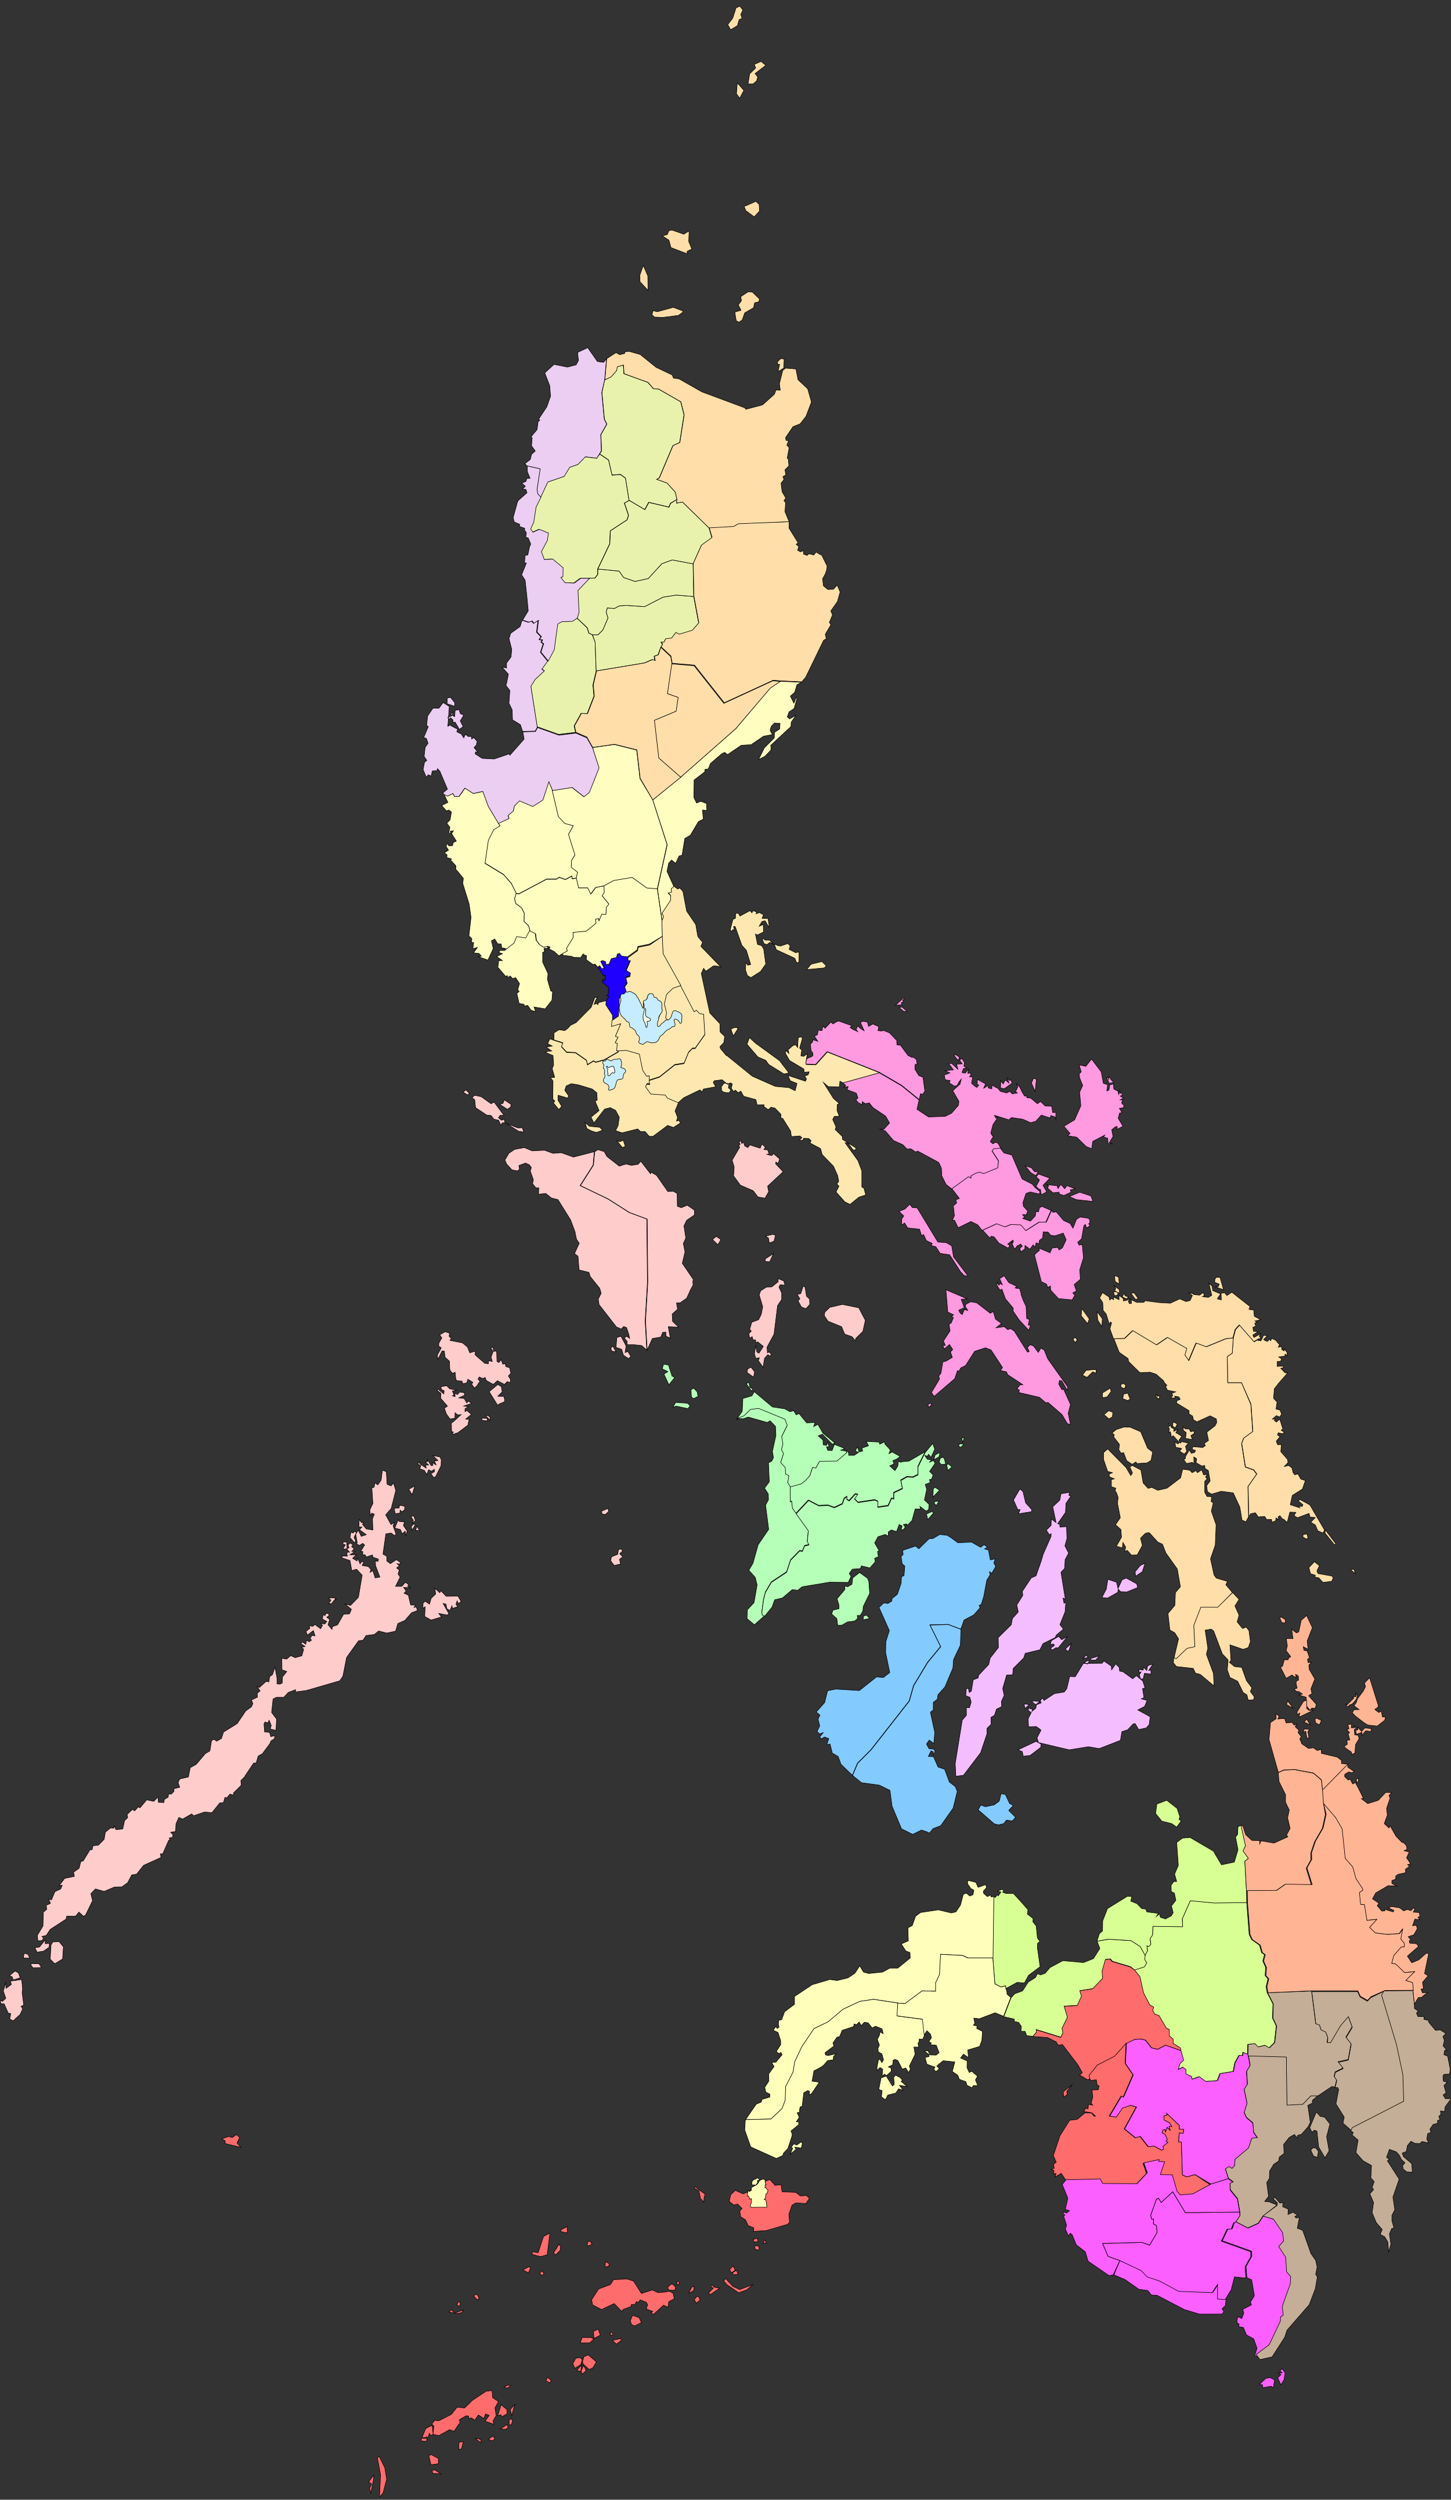 <?xml version="1.0" encoding="utf-8"?>
<!-- Generator: Adobe Illustrator 26.0.2, SVG Export Plug-In . SVG Version: 6.00 Build 0)  -->
<svg version="1.1"
	 id="svg2" mapsvg:geoViewBox="116.927573 20.834769 126.606549 4.640292" xmlns:cc="http://creativecommons.org/ns#" xmlns:dc="http://purl.org/dc/elements/1.1/" xmlns:mapsvg="http://mapsvg.com" xmlns:rdf="http://www.w3.org/1999/02/22-rdf-syntax-ns#" xmlns:svg="http://www.w3.org/2000/svg"
	 xmlns="http://www.w3.org/2000/svg" xmlns:xlink="http://www.w3.org/1999/xlink" x="0px" y="0px" viewBox="0 0 702.4 1209.4"
	 style="enable-background:new 0 0 702.4 1209.4;" xml:space="preserve">
<rect x="0" y="0" width="702.4" height="1209.4" fill="#333333" stroke="none"/>
<style type="text/css">
	.st0{fill:#FF6C6C;stroke:#000000;stroke-width:0.25;stroke-miterlimit:10;}
	.st1{fill:#1F00FF;stroke:#000000;stroke-width:0.25;stroke-miterlimit:10;}
	.st2{fill:#FB5FFF;stroke:#000000;stroke-width:0.25;stroke-miterlimit:10;}
	.st3{fill:#C4AE97;stroke:#000000;stroke-width:0.25;stroke-miterlimit:10;}
	.st4{fill:#D8FF94;stroke:#000000;stroke-width:0.25;stroke-miterlimit:10;}
	.st5{fill:#FFFFBB;stroke:#000000;stroke-width:0.25;stroke-miterlimit:10;}
	.st6{fill:#FFB594;stroke:#000000;stroke-width:0.25;stroke-miterlimit:10;}
	.st7{fill:#FFDEA9;stroke:#000000;stroke-width:0.25;stroke-miterlimit:10;}
	.st8{fill:#F4BDFF;stroke:#000000;stroke-width:0.25;stroke-miterlimit:10;}
	.st9{fill:#83CAFF;stroke:#000000;stroke-width:0.25;stroke-miterlimit:10;}
	.st10{fill:#B6FFB8;stroke:#000000;stroke-width:0.25;stroke-miterlimit:10;}
	.st11{fill:#FF99E0;stroke:#000000;stroke-width:0.25;stroke-miterlimit:10;}
	.st12{fill:#FFCCCC;stroke:#000000;stroke-width:0.25;stroke-miterlimit:10;}
	.st13{fill:#FFE8B0;stroke:#000000;stroke-width:0.25;stroke-miterlimit:10;}
	.st14{fill:#FFFDC0;stroke:#000000;stroke-width:0.25;stroke-miterlimit:10;}
	.st15{fill:#E8F2AD;stroke:#000000;stroke-width:0.25;stroke-miterlimit:10;}
	.st16{fill:#EBCEF2;stroke:#000000;stroke-width:0.25;stroke-miterlimit:10;}
	.st17{fill:#C6ECFF;stroke:#000000;stroke-width:0.25;stroke-linejoin:round;stroke-miterlimit:3.864;}
	.st18{fill:#FDFCEA;stroke:#000000;stroke-width:0.25;stroke-miterlimit:10;}
	.st19{fill-rule:evenodd;clip-rule:evenodd;fill:#FFFFBB;stroke:#000000;stroke-width:0.25;stroke-miterlimit:10;}
</style>
<path id="PH-TAW" class="st0" d="M180.9,1199.2l-1.4,7.1l-0.6-2.5l1-1.9l-1.4-1.2l2.4-3.2L180.9,1199.2z M210.4,1194.9l3,2l-3.8-0.2
	l-0.5-1.4L210.4,1194.9L210.4,1194.9z M183.5,1188.3l2.8,5.7l0.9,5.5l-1.8,6.7l-1.7,1.9l0.5-10.8l-1.5-8.1L183.5,1188.3
	L183.5,1188.3z M208.6,1187.5l3.6,1.9l0,2.6l-3.6,0.5l-1-4.3L208.6,1187.5z M224.3,1181.3l-0.9,3.5l-1.4,0.3l0.2-3.5L224.3,1181.3
	L224.3,1181.3z M206.8,1179.8l-0.4,1.4l-2.6-0.2l0.3-1.4L206.8,1179.8L206.8,1179.8z M231.8,1179.9l1.1,0.7l-0.2,1.2l-2.6-2
	L231.8,1179.9L231.8,1179.9z M239.2,1180.2l-0.7,0.7l-2.1-0.6l1.8-1.6l1.4,0.8L239.2,1180.2L239.2,1180.2z M209.2,1173.4l0.5,4.4
	l-1.1,0.5l-0.8-1l-0.4,1.7l-3.2,0.5l1.9-4.6L209.2,1173.4L209.2,1173.4z M245.4,1173l0.6,1.5l-1.2,0.8l-2.6-0.1L245.4,1173
	L245.4,1173z M248.1,1171.3l-0.6,2l-1.1-0.4l0.1-2.2l1.1-0.5L248.1,1171.3L248.1,1171.3z M245.5,1167.8l-2.6,1.5l-0.4-1l-1.6,0.4
	l1.7-5.3l2.8,2.4L245.5,1167.8L245.5,1167.8z M249.2,1163.3l-1.5,5.4l-0.7-2.9L249.2,1163.3z M238.2,1156.6l0.3,3.4l2.8,1.9
	l-1.7,3.1l0.6,3.7l-1.5,2.5l0.3,1.7l-4.2-1.5l2-2.8l-1.7-0.7l-0.9,2.2l-2.6-1.7l-1.8,2.6l-0.8-0.7l-0.9-0.5l-1.1,0.4l-0.2-1.3
	l-1.2-0.1l-3.2,1.9l0.3,1.7l-0.7,0.6l-2.2,3.3l-2.2-0.8l-3,1.7l-0.6,0.3l-1.5,0.9l-2.9-0.6l0.4-4l-1-1l1.4-1.8l2,0.2l6.1-3.1
	l2.8-3.5l3.6,0.4l2.9-2.8l0.6-0.7l6.9-4.6L238.2,1156.6L238.2,1156.6z M246,1153.9l1.3,0.3l-1.7,1.2l-1.7-0.5L246,1153.9z
	 M266.1,1152.8l-1.8-0.9l0.7-1.8l1.9,1.7L266.1,1152.8z M114.5,1032.7l1.5,1.5l-1.3,2.6l1.9,2.1l-7.6-1.8l0-1.3l-1.6-1l3.3-1.2
	l1.7,0.6C112.4,1034.2,114.5,1032.7,114.5,1032.7z"/>
<path id="PH-SLU" class="st0" d="M282.5,1144.4l1.3,2.5l-2,1.8l-0.5-1.7L282.5,1144.4L282.5,1144.4z M281.1,1147.4l-1.9-0.6l2.4-2.7
	L281.1,1147.4L281.1,1147.4z M280.7,1140.6l1.2,1l-0.8,2.5l-2.9,1.7l-0.9-2.3l1.4-2.5L280.7,1140.6L280.7,1140.6z M284.7,1139.3
	l4,3.4l-1.7,2.9l-1.8,0.8l-3-2.7l-0.2-1.4l0.7-2.1L284.7,1139.3L284.7,1139.3z M300.8,1132.3l-2.4,1.8l-2-1.8l4.1-0.9L300.8,1132.3
	L300.8,1132.3z M285.9,1130.9l1.6,0.7l-2,1.9l-4.6,0l0.9-2.6L285.9,1130.9z M295.8,1128.4l1,0.4l-0.5,1.2l-1.1-0.6L295.8,1128.4z
	 M289.6,1126.9l1,2.9l-3.1,1.6l-0.2-3.5L289.6,1126.9z M306.2,1120.2l3.2,1.1l1.1,2.4l-3.2,1.6l-1.6-0.6l-0.6-1.9L306.2,1120.2
	L306.2,1120.2z M218.5,1117.5l1.7,1.7l-3-0.7L218.5,1117.5z M220.8,1118.8l3.6-1.2l-0.9,1.3l-2.6,0.5L220.8,1118.8z M222.8,1113.7
	l-0.1,1.3l-0.1,0.9l-1.4-0.7l0.5-1.4L222.8,1113.7L222.8,1113.7z M338.1,1111l0.8,1.8l-1.9,1.5l-0.9-1.8l0.8-0.9l0.3-0.4L338.1,1111
	L338.1,1111z M231.9,1112.4l-1,0.2l-1.5-1.6l0.7-1.1l1.3,0.7L231.9,1112.4L231.9,1112.4z M335.9,1107.2l0,1l-2.5,1.3l1.5-3.1l1.2,0
	L335.9,1107.2L335.9,1107.2z M325.9,1105.3l1.2,1.4l-0.5,1.4l-2.9-0.1l-0.5-1.4l1.7-1.5L325.9,1105.3L325.9,1105.3z M344.6,1105.3
	l1.1,1.3l2.7,0.4l-4.4,3.1l-1.1-0.7l2.4-2.3l-1.2-0.8L344.6,1105.3L344.6,1105.3z M328.5,1103.7l0.5,1l-1.1,0.9l-0.3-1.6
	L328.5,1103.7L328.5,1103.7z M303.6,1102.6l3.1,1l3.8,6l5.3-1.7l2.7,1.3l3.4-0.3l0.5-0.1l1.7-0.3l1.8,1.1l0.5,2.6l-2.7,1.4l-0.2,2.7
	l-2.3-1l-4.9,4.5l-1.1-0.9l0.8-0.6l-3.2-1.2l0.7-2l-0.6-1.2l-3-1.2l-1,1.4l-0.8-0.6l-0.7,1.4l-1.8,0.1l0,0.9l-3.9,1.4l-0.7,1
	l-3.7-3.8l-6.1,2.9l-4.4-2.3l-0.4-2.5l3.4-5.2l5.7-2.1l1.5-2.4L303.6,1102.6L303.6,1102.6z M351.3,1102.4l3.5,3.8l3.3,1.5l6.3-2.4
	l-2.8,2.5l-4,1.5l-5.8-4l-1.5-1.8L351.3,1102.4L351.3,1102.4z M262,1098.6l1.4,1.3l-1,1.1l-1-1L262,1098.6L262,1098.6z
	 M356.5,1098.4l0.8,2l-2.4,0.1l-0.2-1L356.5,1098.4L356.5,1098.4z M256.2,1096.6l0.6,0.8l-1,2.2l-2.7-1.4L256.2,1096.6z
	 M354.9,1096.3l1,2l-1.9,1.4l-0.8-1.7L354.9,1096.3L354.9,1096.3z M293.1,1094.2l1.9,1l-0.4,1.2l-1.7,0.4L293.1,1094.2z
	 M270.5,1085.8l0.9,1.1l-0.3,2l-2.2,2.1l-0.9-1.2l1.2-1.7L270.5,1085.8z M285.6,1084.2l1,1.7l-2.4,0.8l0.3-2L285.6,1084.2
	L285.6,1084.2z M266.2,1080.4l-1.3,10.5l-3.3,0.9l-4-1.1l0.1-1.3l2.8,0.5l2.6-7.9L266.2,1080.4L266.2,1080.4z M274.6,1077.3l0,3
	l-3-0.6l-0.1-0.9L274.6,1077.3L274.6,1077.3z"/>
<path id="PH-BAS" class="st0" d="M367.4,1086.8l0.1,1.6l-0.7,0.2l-1.6-0.7l0.4-1.5L367.4,1086.8z M336.5,1057.9l-0.4,0.8l2.2,1.2
	l0.8,3.8l1.6,1.7l0.2-2.6l0.5-1.2l-3.2-2.3L336.5,1057.9z M369.4,1085.2l1.7,0.1l-0.9-1.6L369.4,1085.2L369.4,1085.2z M367.1,1084.5
	l-0.7-1.7l-1.9,0.8l0.6,1.1L367.1,1084.5L367.1,1084.5z M390.4,1062.2l-3,0.2l-2.2-1.7l-6.6-0.3l-0.5-3.4l-2.9,0.3l-2.5-2.8l-2,0.7
	l-1.2-0.3l-2,0.7l-4.9,4.7l-2.9,1.1l-3.8-1.7l-2.2,2.2l-0.7,3.2l2.2,1.7l1.9-0.4l2.1,2.1l-1.1,1.2l0.4,2.8l2.4,1.5l1.2,2.7l2.8,1.2
	l-0.1,1.7l6-0.4l10.4-3l1-1l-0.3-4l1.5-4.3l1.9-1.1l4.8,0.3l1.7-2.5L390.4,1062.2L390.4,1062.2z"/>
<path id="PH-LAS" class="st0" d="M549.3,953.1l2.7,3.3l1.8,7.9l3,5.8l1.9,1l-0.5,1.5l1,1.8l2.1,0.8l3.5,6l1.4,0.7l0.1,3.1l1.8,1.6
	l0,2l3.5,2.2l0.3,1.4l0,0l-7.7-2.7l-3.8,2l-2.9-0.7l-2.9-3.7l-2.2-0.6l-3,0.2l-4,2l0,0l0,0l0,0l-5.5,6.2l-8.4,4.3l-4,5l0.3,1.5l0,0
	l-1.4,0.5l-3.8-2.3l1.3-1.1l-2.1-3.8l-7.5-9.8l-2.1,0.3l-0.9-1.6l-4.2-2.1l-7.2-0.5l0,0l1.7-2l-0.1-1.3l11.9,3.7l1-2.1l-0.4-2.2
	l2.6-5.3l-1.6-5.4l6.4-0.4l1.9-4.4l-0.8-2.7l6.3-1l4.7-4.9l-0.2-3.6l1.6-5.6l2.4-0.3l1,1.2l8.7,2.6L549.3,953.1L549.3,953.1z"/>
<path id="PH-MGD" class="st0" d="M514.9,1014.6l-0.2-2.6l4.2-3.3l-2.5,3.2l0.3,1.4L514.9,1014.6z M578.5,1052.1l-4,1.1l-2.1-0.9
	l-0.5-16l-1.3,0l0-0.8l0.2-3.5l2,0.1l0.2-1.9l-2.1-0.1l0-1.8l-6.2-5.9l0.3,0.8l-1.6,0.5l0.1,2l2.6,1.3l1.1,1.8l-1.3-0.1l0.5,1.9
	l-1.4-1.4l-0.8,2.2l-0.2-1.1l-1,0.2l-0.5,1.4l1.5,0.8l1,2.4l-0.7,0.8l1,0.6l-2.4,1.9l0.3,1.4l-0.9,0.5l-3.7-2l-2.9,0.3l-3.9-5
	l-2.3,0.7l-5.3-4.3l5.8-10.6l-2.8-0.8l-4,1.2l-3,4.4l-3.2-0.5l5.7-9.6l1,0.5l4.7-10.8l-3.8-5.6l0.5-9.6l-5.5,6.2l-8.4,4.3l-4,5
	l0.3,1.5l0.6,1l2.6-0.4l0.4,2.6l0.9,0.3l-0.3,1.9l-3.1,0.2l0.4,3.3l-0.8,3.1l0.8,0.9l-2.1-0.4l-0.2,2.2l-1.2-0.3l-0.8,1.6l3.8,0.6
	l1.8,1.6l-0.7,0l0,0h0l-1.2-1.5l-3.1-0.1l-3.9,3.2l-3.6,0.4l-4.7,7.5l-3.2,9.6l1.4,3.2l-1.3,0.9l0.3,2l-1.4,0.7l1.3,0.4l-0.1,1.8
	l1.1-0.4l-0.4,1.8l2.9-1.8l2.2,3.2l4.3,0.1l12-0.3l1.2,2.2l16.6,0.1l5-5.3l-1.7-4.8l7.4-1.6l-0.2,0.9l2.9,0.2l-2.1,6.2l5.8,0.1
	l2.3,8l1.5,1.7l6.3-0.5l8.6-4.7L578.5,1052.1L578.5,1052.1z"/>
<path id="PH-MNL" class="st1" d="M289.5,468l0.8-0.8l1.3,1.6l0.9-0.5l-1.6-3.2l0.9-0.4l1.4,0.6l0.3,1.4l1.4-0.2l1-2.4l0,0l0.3-0.3
	l0,0l2.4-0.6l0.3-1.6l1.1-0.3l1,1.3l2.9,0.3l0,0l0,1.4l1.2,0.1l-2,4.7l2,1.3l-0.3,1.7l-1.9,0.6l0.6,2.7l-1.2,1.7l0.9,2.8l0,0
	l-3.2,2.7l-0.4,8.7l-3.1,2.1l0,0l0-2.3l-3.2-4.9l0.1-2.1l0,0l1.4-2l-1.1-0.5l0.8-0.6v-3.3l-3-2.6l0.4-1.4l0.8,0.9l0.2-2.8l-0.8,0.2
	L289.5,468L289.5,468z"/>
<path id="PH-NCO" class="st2" d="M545.3,988.6l4-1.9l3-0.2l2.2,0.6l2.9,3.7l3,0.7l3.8-2l7.7,2.7l0,0l1.3,4.5l-1.8,1.8l-0.8,2.7
	l2.1-1.1l1.6,1.2l0,2.1l2.8,1.3l0.1,1.2l3.5-1.2l3.2,2.3l5.5-0.4l1.3-3.4l6.4-1l0.8-4.2l2-3.6l1.7,0.1l0.2-1.6l2.3,0.9l0,0l0.2,1.1
	l0,0l0.8,4.5l-1.7,2.9l0.4,6.2l-1.5,2.5l1.4,6.8l-1.4,4.4l1.1,2.4l3.1,2.6l0.4,4.6l1.8,2.6l-2.7,0.3l-1.6,4.7l-6.5,5.5l-0.3,3.1
	l-1.2,1.3l-1.4-0.9l-1.8,1.1l1.5,4.6l0,0l-8.5,2.6l0,0l-7.7-4.6l-4,1.1l-2.1-0.9l-0.5-16l-1.3,0l0-0.8l0.2-3.5l2,0.1l0.2-1.9
	l-2.1-0.1l0-1.8l-6.2-5.9l0.3,0.8l-1.6,0.5l0.1,2l2.6,1.3l1.1,1.8l-1.3-0.1l0.5,1.9l-1.4-1.4l-0.8,2.2l-0.2-1.1l-1,0.2l-0.5,1.4
	l1.6,0.8l1,2.4l-0.7,0.8l1,0.6l-2.4,1.9l0.3,1.4l-0.9,0.5l-3.7-2l-2.8,0.3l-3.9-5l-2.3,0.7l-5.3-4.3l0,0l5.8-10.6l-2.8-0.8l-4,1.3
	l-3,4.4l-3.2-0.5l5.7-9.6l1,0.5l4.7-10.8l-3.8-5.6L545.3,988.6z"/>
<path id="PH-SAR" class="st2" d="M614.8,1150.3l2.2,1.1l-0.6,3.9l-1-0.8l-4.1,0.7l-0.2-1.4l-1.4-0.2l3-2.9L614.8,1150.3z
	 M620.6,1146l1.5,2l-0.5,3.4l-1.6,2.4l-1.5-3.4l1.6-1.5l-1.3-0.8l1.9-0.1l-1.1-0.9L620.6,1146L620.6,1146z M542.1,1093.7l10.8,4.7
	l2.8,3l5.8,1.9l9.5,5.1l16.2,0.6l2.6-4l0,7.1l3.7,0.4l0,0l-0.3,3l-1.6,1.5l0.9,1.5l-1,1.1l-10.9,0l-7.3-2.2l-13.2-6.9l-2.7-0.1
	l-1.8-2.2l-4.3-0.6l-6.7-4.7l-5.4-2.3l0,0L542.1,1093.7L542.1,1093.7z M598.4,1075l5.7,3l5.1-2.3l2.3-3.5l5.2,1.5l4.5,6.6l0.5,4
	l-2.4,2.7l3.4,5.2l0.4,7l2,2.3l-0.2,3.6l-3.9,10.9l0.5,4.2l-1.3,0.9l-0.1,2l-5.4,11.4l-6.3,4.7l1,1.4l0,0l-2-1l1.1-3.5l-1.6-4.5
	l-3.5-1.9l-1.5-3.6l-2.5-0.5l0.5-1l-1.2-1.1l0.5-2.7l1.9,0.9l1-2.6l-0.5-1.8l4.2-2.2l-0.5-1.3l1.9-3.1l-1.3-7.7l-2.3-1l0,0l-0.4-5.5
	l2.8-4.9l-0.1-2.4l-14.2-5.1l2.8-5.8h2l1.1-3L598.4,1075L598.4,1075z"/>
<path id="PH-SCO" class="st2" d="M542.1,1093.7l-5.7-2l-2.7-6.3l19.1-0.5l3.7,1.3l3.6-6.1l-0.3-3.3l-1.5-0.9l0.1-2.3l-0.9,0.1
	l-0.5-1.9l2.8-7.8l1-0.5l1.3,2.1l5.6-5.2l6.1,10.1l26.3-0.3l0,0l0.1,1.9l-2,3l0,0l-1.1,0.4l-1.1,3l-2,0l-2.8,5.8l14.2,5.1l0.1,2.4
	l-2.8,4.9l0.4,5.5l0,0l-5.5-0.6l-1.6,6.2l-2.9,4.8l0,0l-3.7-0.3l0-7.1l-2.6,4l-16.2-0.6l-9.5-5.1l-5.8-1.9l-2.8-3L542.1,1093.7z"/>
<path id="PH-SUK" class="st2" d="M520.6,1054.5l12-0.3l1.2,2.2l16.6,0.1l5-5.3l-1.7-4.8l7.4-1.6l-0.2,0.9l2.9,0.2l-2.1,6.2l5.8,0.1
	l2.3,8l1.5,1.7l6.2-0.5l8.6-4.7l0,0l8.5-2.6l0,0l2.3,1.7l-1.5,0.7l0.1,3.1l3.5,4.3l1.1,6.3l0,0l-26.3,0.3l-6.1-10.1l-5.6,5.2
	l-1.3-2.1l-1,0.5l-2.8,7.8l0.5,1.9l0.9-0.1l-0.1,2.3l1.5,0.9l0.3,3.3l-3.6,6.1l-3.7-1.3l-19.1,0.5l2.7,6.3l5.7,2l0,0l0,0l0,0
	l-3.2,6.9l0,0l-2,0.4l-10.2-7l-1.3-4.5l-4.4-3.4l-2-4.9l-0.9-0.7l-0.9,1.3l-1.5-3.4l0.5-1.4l0-0.7l-1.3-4l0.6-0.7l-0.9-0.4l0.3-1.1
	l1.3,0.6l1.5-1.1l-2-0.7l1.2-5.4l-2.7-6.6l1.9-2.4l0,0L520.6,1054.5z"/>
<path id="PH-COM" class="st3" d="M670.3,963.2l-1.1,2.1l7.2,23.9l3.1,14.6l0.4,12.8l-24.9,12.8l-0.7,1.5l0,0l-4.2-3.7l0.6-2.9
	l-4-6.4l1.3-6.9l-0.4-1l-1.3,0l0,0l0.8-3.3l-1.2-1.9l0.5-2.1l3.8-1.9l-2.4-3l4.9-1.1l1.4-7.6l-2.5-3.2l3-5l-1.8-4.9l-3.8,4.4
	l-4.8,8.2l-1.7-0.1l0.3-2.5l-1-2.6l-2.2-1l-0.8-2.4l-1.8-0.6l-2-15.8l0,0h22.2l1.2,2.6l3.5,2l1.7-1.7L670.3,963.2L670.3,963.2z"/>
<path id="PH-DAV" class="st3" d="M635.6,1039.1l1.5,0.2l1.1,1.6l-0.5,2.9l-1.9-0.7l-1.3-2.9L635.6,1039.1L635.6,1039.1z
	 M637.2,1021.8l1.9,2.1l2.1,0.4l2.6,3.3l-1.6,6.2l1.2,6.8l-2,3.4l-3.1-5.3l-0.8-7.6l-1.2-0.5l-1.2,1l-1.1-2.2L637.2,1021.8z
	 M634.9,963.3l2,15.8l1.8,0.6l0.8,2.4l2.2,1l1,2.6l-0.3,2.5l1.7,0.1l4.8-8.2l3.8-4.4l1.8,4.9l-3,5l2.5,3.2l-1.4,7.6l-4.9,1.1l2.4,3
	l-3.8,1.9l-0.5,2.1l1.2,1.9l-0.8,3.3l0,0l-1.5-0.2l-7,4.7l0,0l-3.2,0l-4,4.1l-7.6,0.4l-0.3-23.3l-18.3-0.5l0,0l-0.2-1.1l0,0l0.1-4.7
	l3.5-0.4l1.5,1.6l3.3-0.8l2.1,1.2l2.5-2.5l0.9-8l-1.8-3.8l0.2-6.9l-2.8-5.4l0,0L634.9,963.3L634.9,963.3z"/>
<path id="PH-DAC_00000047741373306059983810000007772338829406482323_" class="st3" d="M618.1,1067.1l0.3-1.3l-2-1.9l0.7-0.9
	l2.5,2.9l1.5-0.3l-0.2,2l2.7,1.2l-0.1,2.6l2.4-1.1l2.2,1.4l-1.3,0.7l0.6,0.7l1.6-0.3l-1,5.3l1.9,0.6l0.8,0.6l3.9,11l2.3,3.3l0.7,3.2
	l-0.7,3.5l0.8,1.4l-1,5.7l-2.9,7.6l-10.8,12.4l-1.1,3.4l-6.1,9.5l-5.9,1.3l-0.8-1.1l0,0l-1-1.4l6.3-4.7l5.4-11.4l0.1-2l1.3-0.9
	l-0.5-4.2l3.9-10.9l0.2-3.6l-2-2.3l-0.4-7l-3.4-5.2l2.4-2.7l-0.5-4l-4.5-6.6l-5.2-1.5L618.1,1067.1z"/>
<path id="PH-DAS_00000122687173904934271820000005594780033378396547_" class="st3" d="M611.4,1072.1l-2.3,3.5l-5.1,2.3l-5.7-3l0,0
	l2-3l-0.1-1.9l0,0l-1.1-6.3l-3.5-4.3l-0.1-3.1l1.5-0.7l-2.3-1.7l0,0l-1.5-4.6l1.8-1.1l1.4,0.9l1.2-1.3l0.3-3.1l6.5-5.5l1.6-4.7
	l2.7-0.3l-1.8-2.6l-0.4-4.6l-3.1-2.6l-1.1-2.4l1.4-4.4l-1.4-6.8l1.6-2.5l-0.4-6.2l1.7-2.9l-0.8-4.5l0,0l18.3,0.5l0.3,23.3l7.6-0.4
	l4-4.1l3.2,0l0,0l-2.5,2.2l0,1.3l-2.2,1.1l1.2,8.2l-1.1,2.2l-3.2,3.6l-1.8,0.5l-0.3,1.2l-1.3-1.6l-2.5,1.4l-2.7,3.4l0.2,4.4
	l-2.3,1.7l-0.3,1.9l-2.4,1.6l-2,3.3l0,0.7l-0.1,2.8l-1.3,2.1l0.9,6.6l-1.9,2.5l2,0.1l4,1.6L611.4,1072.1z"/>
<path id="PH-DAO" class="st3" d="M684,963.1l0.7,6.7l0,0l0,1.9l1.8,1.2l-0.8,1.1l0.7,1.6l3,0.1l-0.1,1.3l2,0.4l0.5,1.2l3.1,3.7
	l2.3-0.2l2.7,1.7l-1.4,1.6l0.7,1.7l-0.6,2.7l1.8,2.2l-1.1,0l-0.3,2.1l1.8,0.7l1.2,6.2l-0.3,2.5l-2.7,0.1l-0.5,0.9l0.2,2.4l1.9,0.5
	l-1.6,1.6l1,3.5l-1.4,1.1l1.1,1.8l2.8-0.1l-2.9,4l-0.3,2.3l-2-0.3l0.2,1.6l-1,1.1l0.6,1.6l-1.2,0.3l0,1.4l-2.1,0.5l-1.6,2.3l0.5,1.6
	l-1.6,0.6l-0.4,2.7l0.9,1.8l-3.2-0.7l-1.1,1l-2.4-0.1l-1.9-1l-1.7,2.1l-0.5,2.8l-2,0.8l0.6,1.7l4,3.4l0.3,4.1l-2.7-0.1l-1.8-1.4
	l-0.2-1.7l1.1-1.3l-1.7-1.6l-1-2l-1.5-1.7l-3.3-1.2l-1.4,3.8l1.3,1.1l-0.9,0.6l5.7,8.9l-3,8.7l0.9,6.1l-1.4,2.7l0,2.6l1,3.5
	l-1.1,0.3l-1.1,2.6l0.7,5l-1.1,3.8l-0.4-4.9l-1.5-2.5l-2.2-1.2l1-2.3l-2.9-3.4l-2-4.8l0.7-4.9l-1.8-4.2l1.8-2l-0.7-1.1l1-2.8
	l-1.6-1.8l0.3-6l-4.1-2.3l-3.4-3.9l1-6.1l-2.9-2.5l0.6-1.1l-1.2-0.9l0,0l0.7-1.5l24.9-12.8l-0.4-12.8l-3.1-14.6l-7.2-23.9l1.1-2.1
	l0,0L684,963.1z"/>
<path id="PH-BUK" class="st4" d="M554.3,945.9l1.2-2.2l-0.3-2.4l0.9,0.4l1-1.1l-0.4-2.7l1.2-1.8l0.2-4.2l14.4,0.2l-0.2-3.8l3.9-8.8
	l11.7,1.1l15.6-0.2l0,0l1.2,15.5l1.2,2.5l3.8,2.7l1,3.6l1.4,1l-0.8,3.1l1.4,3.1l-0.3,3.9l1.4,1.6l-0.9,3.8l0.5,2.9l0,0l2.8,5.4
	l-0.2,6.9l1.8,3.8l-0.9,8l-2.5,2.5l-2.1-1.2l-3.3,0.8l-1.5-1.6l-3.5,0.4l-0.1,4.7l0,0l-2.3-0.9l-0.2,1.6l-1.7-0.1l-2,3.6l-0.8,4.2
	l-6.4,1l-1.3,3.4l-5.5,0.4l-3.2-2.3l-3.5,1.2l-0.1-1.2l-2.8-1.3l0-2.1l-1.6-1.2l-2.1,1.1l0.8-2.7l1.8-1.8l-1.3-4.5l0,0l-0.3-1.4
	l-3.5-2.2l0-2l-1.8-1.6l-0.1-3.1l-1.4-0.7l-3.5-6l-2.1-0.8l-1-1.8l0.5-1.5l-1.9-1.1l-3-5.8l-1.8-7.9l-2.7-3.3l0,0l4.7-1.5l1.1-2
	l-1-1.7L554.3,945.9z"/>
<path id="PH-CAM" class="st4" d="M564.8,871l5,3.9l1.4,4.2l-0.5,1.1l1.1,0.8l-2.2,3l-2.4-1.7l-4.8-1.2l-3-3.7l0.6-4.6L564.8,871z"/>
<path id="PH-LAN" class="st4" d="M531.1,939.2l5.6-1l10.9,0.7l4.5,2.9l2.3,4.2l0,0l-0.3,1.9l1,1.7l-1.1,2l-4.7,1.5l0,0l-2.1-1.6
	l-8.7-2.6l-1-1.2l-2.4,0.3l-1.6,5.6l0.2,3.6l-4.7,4.9l-6.3,1l0.8,2.7l-2,4.4l-6.4,0.4l1.6,5.4l-2.6,5.3l0.4,2.2l-1,2.1l-11.9-3.7
	l0.1,1.3l-1.7,2l0,0l-3-0.3l-0.8-2.1l-2,0l0.2-2.4l-1.3-1.9l-2.1-0.5l0-1.1l-5.1-1.2l0,0l3.5-9.1l0,0l1.8-2l3.8-1.4l2.8-4.3l3.4-2.1
	l1-1.9l1.5,0.6l2.2-0.8l2.4-2.8l6.2-3.3l10,0.9l4.8-1.9l3.1-4.9L531.1,939.2z"/>
<path id="PH-MSC" class="st4" d="M485.1,914.1l0.8,0.6l-0.5,0.8l1.7,0.6l3.5,0l4.1,4.5l2.9,3.3l-0.2,2.2l2.7,2.1l-0.1,1.6l1.6,2
	l0.6,5.8l1.2,1.7l-1.1,0.9l-0.1,2.2l1.3,9.1l-5.6,4.2l-2,3.7l-3.5-0.3l-5.5,3l0,0l-0.1-1.3l-2.4,0.5l-2.8-1.5l-1-12.5l0,0l0.4-29.7
	l0,0l0.8,0.4l0.9-1.2l0.6,0.4l1.2-1.8l-1.7-0.5L485.1,914.1L485.1,914.1z"/>
<path id="PH-MSR" class="st4" d="M600.8,883.1l2.2,9.9l-1.2,2.5l2.6,3.6l-1.8,1.4l0.8,14.3l0,0l0.1,5.7l0,0l-15.6,0.2l-11.7-1.1
	l-3.9,8.8l0.2,3.8l-14.4-0.2l-0.2,4.2l-1.2,1.8l0.4,2.7l-1,1.1l-0.9-0.4l0.3,2.4l-1.2,2.2l0,0l-2.3-4.2l-4.5-2.9l-10.9-0.7l-5.6,1
	l0,0l1.2-3.7l1.5-1.3l0.1-4.9l2.3-5.9l9.7-6l2.1,0.2l-0.5,2.2l3,1.2l2.3,2.4l1.9,0.2l0.6,1.4l5.5,0.7l-0.9,1.5l1.5-1.3l0.4,1.7
	l2.5,0.8l2.8-1.5l0.9-1.5l-0.8-3.3l2.1-2.7l-0.7-3.5l-1.5-0.7l-0.1-3.1l1.3-1.8l1.4,0l-1-3.6l1.8-4.2l-0.8-11.1l2.8-2.1l3.7-0.3
	l11.3,6.6l3.9,6.6l6.2-1.3l1.8-6l-1.2-6.1l1-1.3l0.2-3.7L600.8,883.1L600.8,883.1z"/>
<path id="PH-ZAN" class="st5" d="M469.2,909.9l3.2,0.8l1.1,2.4l3.6-1.3l0.5,1.4L476,915l0.2,1.1l1.8,1.5l1.6-0.8l0.1,0.9l1.4-0.1
	l0,0l-0.4,29.7l0,0l-12.1,0l-2.5-1.2l-10.7-0.6l-0.5,9.8l-1.9,4v4.1l-6.5-0.2l-8.4,6.2l-3.4-0.3l0,0l-11.8-1.8l-6.6,1l-8.1,3.8
	l-7.3,6.1l-6.8,3.3l-5.9,8.8l-3.4,7.2l-0.8,5l0,0l-3.6,7l-0.2,6.6l-1.5,4l-5.4,5.1l-12.4,0.3l0,0l5.2-7.5l2.4-1l0.4-1.3l3.7-1.1
	l0.1-1.4l-2-1l-0.5-2.3l2-3.1l-0.1-3.4l2.6-3.6l-1.2-2l2.1-0.1l3-3.6l-0.6-1.1l-0.9,0.6l-1.3-1.1l2.1-3.2l0-2l-1.3-4l-2.3-1l1.3-1.9
	l0.6,1l0.9-0.6l-0.3-1.5l0.1-1.8l1.5-0.4l1.4-3.8l4.8-3.6l0-3.8l8.6-5.7l8.5-2.5l3.5,0.5l5.3-1.3l3.3-2.2l2.4-3.6l1.8,3l2.5,0.7
	l6.8-0.7l3.4-1.9l3.9,0l6-4.9l-0.1-2.6l-2-0.8l-2.2-3.4l3.4-1.5l-0.2-6.3l2.1-1.1l1.6-4.5l2.4-1.8l8.6-1.3l6.3,1.5l2.2-0.5l2.2-3.2
	l1.4-5.3l1.5-0.6l1.6,1.4l1.6-0.6l0.4-2.2l-1.6-0.9l-0.3-0.6l-1.1-1.5l0-1.6L469.2,909.9L469.2,909.9z"/>
<path id="PH-ZSI" class="st5" d="M387.8,1036.3l0.6,0.7l-0.5,2.3l-3.1-0.5l0.5,1.1l-2.7,2.3l1.1-2.8l-0.6-0.7l1.2-1.5l1.4,0.6
	L387.8,1036.3L387.8,1036.3z M436.2,1007l0.7-0.5l-1.2-1.4l-2.2-1.1l-0.9,1l0.3,3.5l-0.9,0.7l-3-4.8l-2.5,0.9l-1.1,5.6l1.6,0.6
	l-0.3,3l1.9,1.4l1.2-2.3l3.8-0.9l1.4-2.1l2.2,0.7l-1.8-2.4l3.7,0.6L436.2,1007L436.2,1007z M446.9,977l-12.3-1.6v-6.3l-11.8-1.8
	l-6.6,1l-8.1,3.8l-7.3,6.1l-6.8,3.3l-5.9,8.8l-3.4,7.2l-0.8,5l-3.6,7l-0.2,6.6l-1.5,4l-5.4,5.1l-12.4,0.3l-0.3,5l2.9,8.2l12.4,5.6
	l3.1-1.4l0.4-1.2l2.1-2.2l2-6.1l0.1-0.9l-0.6-1.5l3.8-3.1l-0.1-1.3l-1.1-0.1l1.4-2.1l-1-2.2l1.3-0.4l-0.2-0.7l0.3-1.7l1-0.3l0.8-6.6
	l2-1.1l0.8,0.5l-0.2,1.6l1.1-0.5l3.8-5.6l-3.5-0.5l0.9-4.8l-0.1-0.1l3.4-1.8l1.4-1l1.9-2.2l1.4-0.3l1.3,0l0.2-1.8l1.4-1.3l-4,0.9
	l-1.3-0.3l-0.2-1.1l4.3-3.2l-0.5-1.5l2-2.8l1.2-0.2l1.3-3.1l5.5-1.8l0.3-1.3l1.1,0.4l1.3-1.3l1,1.7l1.5-1.6l1.9,0.3l1.9,2.5l1.6-0.9
	l3.2,1.3l0.5,2.3l-1.5-0.9l-0.2,1.5l-1.1,2.2l1,2.7l-0.7,1.7l0.2,1.7l1.7,0.9l0.8,2.9l-0.8,1.3l-1-1.7l-0.7,0.5l-0.7,3.8l0.1,1.2
	l1.4-1.4l1.3,0.8l-0.3,3.3l1.3-0.9l0.7,0.8l2.4-2.1l0-1.6l-1.4-0.6l2.1-1l0.3-2.3l1-0.3l1.2,0.5l2.2,4.2l1.6-0.6l1.4,2.2l0.9-1.6
	l-0.5-1.5l2.8-5.7l-0.6-3.5l2.3,0l-0.3-1.9l0.5-0.6l0.1-1.4l1.6,0.2l1-2.1L446.9,977L446.9,977z"/>
<path id="PH-ZAS" class="st5" d="M434.6,969.1l3.4,0.3l8.4-6.2l6.5,0.2v-4.1l1.9-4l0.5-9.8l10.7,0.6l2.5,1.2l12.1,0l0,0l1,12.5
	l2.8,1.5l2.4-0.5l0.1,1.3l0,0l0.3,0.7l0.2,0.8l0.1,1.2l1.8,1.6l0,0l-3.5,9.1l0,0l-4.1-1.7l-7.6,2.9l-2.7-0.3l0.5,2.5l-0.7,0.9
	l1.8,0.4l-0.2,1.2l2.8,1.4l-0.3,4.4l-1.1,2.9l-5.7,1.7l0.3,3.7l-2.4-1.7l-1.4,1.9l3.2,1.4l-0.1,3.2l1.1,2.4l1.2-0.6l2.8,2.4l-1,1.8
	l1.1,2.7l-2.2,0.1l-0.5,1l-2.5-1.2l-0.5-1.7l-3.2-1.2l-0.7-1.9l-2.7-1.9l1.2-4.6l-5.6-0.6l-3.1,2.5l1.2,1.4l-1.6,1.4l-1.1-1.2l0.6-1
	l-3.9-1.4l-0.9-3.3l1.9-0.4l0.1-1l-2.4-1.6l1.8-0.2l1.1,2l2.8,0.1l1.5-1.2l-1.4-3.6l-2.7-0.2l0.3-0.9l-1.2-0.6l1.3-1.9l-0.5-1.8
	l-1.7-1.6l-1.3,2.1l0,0l-0.9-7.7l-12.3-1.6L434.6,969.1L434.6,969.1z"/>
<path id="PH-SUR" class="st6" d="M652.5,855l2.3,1.6l0.7,0.3l-0.9,0.8l-1.7-0.4l-1.9,1.1l-0.1,1.1l1.7,1.7l1-0.4l1.2,2.3l2-1
	l-0.3-1.2l1.1-0.7l0,1.7l-1.3,0.9l1.2,2.2l2.5,5.1l-1,0.1l3.1,2.4l5.1-1.6l3.6-3.8l2.8,0.1l-1.2,1.4l0.5,1.3l-1.7,5l0.4,3.1
	l-1.5,4.2l2.3,2.1l0.5-1.1l2.9,5.1l2.8,2.9l1,0.3l1.3,1.5l0.2,1.6l-1.4,0.7l2.5,0.6l-1.3,2.8l2,3l-1.5,0.3l0.9,0.9l-2,1.4l0.2,1.6
	l-3.6,0.8l-1.2,0.8l-0.1,1.6l-1.8,0.6l0,1.5l2.4,1.2l-4.2-0.2l-6,3.5l-1.6,2.9l3.1,2.1l-0.8,1.2l2.2,2.6l1.5-0.1l-0.3-0.8l4.3,1.3
	l0.4-0.7l-2.8-1.3l1.6-0.6l3.9,0.6l2,1.5l1.8-0.7l1.7,0.6l1.2-1.4l0.7,0.8l-0.8,1.3l2.9,0.2l0.4,1.7l-1,0.7l1,1.1l-2.5-0.3l-1.1,3.2
	l1.8-0.2l0.5,1.6l-1.7,3l-2.7,0.9l1.3,1.6l-0.8,0.3l0.2,1.2l3.3,0.3l1,1.3l-5.4,4.7l2.1,3.2l3.4-1.4l3.6-3.2l1.2,0.2l-2,9.6l1.7,1.1
	l-2.7,3.2l0.5,3l-1.2,0.3l0.7,1.8l2.5-0.3l-3.1,2.5h-1.4l-1.9,3.2l0,0l-0.7-6.7l0,0l-0.4-3.7l-3.3-1l4.3-4.3l-4.8,0.5l-4.4-4.2
	l-1.9-0.3l1-3.8l3.7-4.2l1.4,0l0-1.7l-1.7-2.1l0.9-4.7l-1.5,2.1l-5.8,0.4l-5.9-0.7l-2.8-2.7l3.5-3.9l-4.8,0.5l-1.2-7.6l-1.8-0.1
	l-0.2-1.1l-0.4-4.7l1.7-1.2l-0.3-0.8l-3.1-4.7l-1.6-5.7l-3.6-4.1l-1.5-14.3l-3.2-5.5l-5.8-6.7l0,0l-0.5-6.6l0,0l12.3-12.5l0,0
	L652.5,855L652.5,855z"/>
<path id="PH-AGN" class="st6" d="M618.8,857.6l2.7-1.2l5.2-0.2l9.1,1.7l3.9,3.3l0.5,4.9l0,0l0.5,6.6l0,0l0.9,5.2l-1.5,6.7l-3.7,6.4
	l-1.9,5.6l0.1,3.2l-2.3,4.1l2.5,8.1l-12.9-0.2l-4.3,3l-14.2,0.1l0,0l-0.8-14.4l1.7-1.4l-2.6-3.6l1.2-2.5l-2.2-9.9l0,0l1,0.4l1.3,4.1
	l3,2.8l3.8,0.1l0,1.6l0.6-1.5l6.3,1.1l6.7-3l-0.6-0.9l1.7-3.2l-1.2-5.1l0.8-3.8l-1.8-3.7l0-3.7l-3.2-6.5L618.8,857.6z"/>
<path id="PH-AGS" class="st6" d="M640.7,872.6l5.8,6.7l3.2,5.5l1.5,14.3l3.6,4.1l1.6,5.7l3.1,4.7l0.3,0.8l-1.7,1.2l0.4,4.7l0.2,1.1
	l1.8,0.1l1.2,7.6l4.8-0.5l-3.5,3.9l2.8,2.7l5.9,0.7l5.8-0.4l1.5-2.1l-0.9,4.7l1.7,2.1l0,1.7l-1.4,0l-3.7,4.2l-1,3.8l1.9,0.3l4.4,4.2
	l4.8-0.5l-4.3,4.3l3.3,1l0.4,3.7l0,0l-13.7,0.1l0,0l-6.8,3l-1.7,1.8l-3.5-2l-1.2-2.6h-22.2l0,0l-21.3,0.9l0,0l-0.5-2.9l0.9-3.8
	l-1.4-1.6l0.3-3.9l-1.4-3.1l0.8-3.1l-1.4-1l-1-3.6l-3.8-2.7l-1.2-2.5l-1.2-15.5l0,0l-0.1-5.7l0,0l14.2-0.1l4.3-3l12.9,0.2l-2.5-8.1
	l2.3-4.1l-0.1-3.2l1.9-5.6l3.7-6.4l1.5-6.7L640.7,872.6z"/>
<path id="PH-DIN" class="st6" d="M620.1,782.3l2.2,1.3l-0.3,1.7l-1.5-0.3l-1-2.2L620.1,782.3L620.1,782.3z M632.5,781.6l2.8,5.9
	l-2.5,6.4l0.4,4.1l-2.3-1.3l0.3,1.7l1.6,0.4l1.1,3.2l-1,0.9l0.4,1.5l1.6-0.2l-1.3,1.4l0.2,2.1l2.7,4.6l-1.9,4.8l0.5,2.3l-1.6,1
	l3.7,4.2l-0.5,1.9l-1.7-0.1l-0.8,1.1l-1.8-2.2l-0.1-4.1l-3.6-1.2l1.8-0.4l-1.8-1.2l-1,0l-1.3-1.1l1.5-0.6l-0.5-2.2l0.1-1.1l1.1-0.6
	l-0.1-1.9l-1.3-0.8l0.3,1.7l-2.1-1.4l-2.8,1.6l-2.7-5.3l1-0.7l0.8-3l1.9,0l0-0.6l1.2-0.9l-2.2-2.9l0.6-2.5l-0.2-0.7l-0.3-2.7
	l3.2,0.1l-0.6-4.5l2.3,1.7l1.1-0.5l1.2-5.6L632.5,781.6L632.5,781.6z"/>
<path id="PH-SUN" class="st6" d="M631.5,836.4l2.6,0.4l-1,0.9l0.6,3.4l-1.1-0.4l-0.5-3.1l-1.4,0.5L631.5,836.4L631.5,836.4z
	 M660.7,836l3,0.3l0,1.4l-2.6-0.3l-1.8,2.2l0-1.5l-2.6,1l-0.5-1.8l1.1-0.5l-0.1-1.2l1.9,2.1L660.7,836L660.7,836z M654.3,834.1
	l-0.2,1.8h1.5l0.1-0.9l0.7,1.3l-0.8,0.5l0.2,2.5l1.7,0.3l0.4,1.6l-1.7,2.9l-0.3,4.1l-1.7,0.6l0-1.1l-2.5-1.7l-1.1-1.1l1.3-0.8
	l0.3-0.2l-0.2-2l1.4-0.1l-0.8-3l0.7-0.6l-1.4-1.3l1.1-0.5l-0.5-2L654.3,834.1L654.3,834.1z M632.5,831.7l1.8,2.8l-2.5-1.1l-0.6,0
	L632.5,831.7L632.5,831.7z M638,831.6l1.7,0.8l-1,2.1l-1.8-0.9l-0.4-2l1.3-0.3L638,831.6L638,831.6z M621.9,831.5l0.7,2.1l2.9-0.3
	l0.9,1.3l1.3-0.5l-0.7,1.3l1.7,1.6l-0.3,1.3l1.5,1.9l-0.7,1.1l0.7,1.6l0.2,0.7l3.3,2.3l2.4-0.3l1.8,1.3l2-0.5l0.1,1.9l7.6,1.8
	l2.1,1.6v1.5l3.1,0.3l0,0L640.2,866l0,0l-0.5-4.9l-3.9-3.3l-9.1-1.7l-5.2,0.2l-2.7,1.2l0,0l-4.5-15.9l0.7-8.2l2.8-1.9l-0.2-2.3
	l1.6,1l-0.6,1.5l1.5-0.2L621.9,831.5L621.9,831.5z M632.5,822.6l0.1,4l1.1,0.9l2.2-0.1l-7.1,3.4l0.4-2l-1.2,0.8l-0.1-1.4l3.1-5.1
	L632.5,822.6z M623.3,822.9l2.7,3.6l-3.2-1.8L623.3,822.9L623.3,822.9z M656.3,819.2l0.8,1.3l-0.7,1.9l-1.8,2l-1.3,0.5l-0.7,0.8
	l-0.9-0.4l-0.2-0.9l0.5,0.5l3.3-3.3l-0.5-0.5l1.6-0.3L656.3,819.2z M663,811.7l4.3,13.7l-0.7,1l-1,0.5l0.1,0.3l1.7,1.3l1.3-0.6
	l0.5,2.8l1.5,0l-0.4,1.6l-3.6,2.8l-4.6-0.5l-1.9-1.2l-3.9-3l-1.7-1.7l0.8-1.5l2.5-0.1l-2.5-1.8l1.2-1.7l0.5-1.7l2.8-3.7l1.1-2.2
	l-0.5-1.7L663,811.7z"/>
<path id="PH-BIL" class="st7" d="M544.2,690.4l2.9,0.1l5.1,2.2l3.3,7.9l2.5,1.9l-0.8,4.1l-2,1.2l-4.8,0.3l-0.6-0.8l-1.7,1.2
	l-2.7-1.8l-1.5-3.9l-1.2,0.3l-1.1-1.7l0.3-2.6l-2.8-3.6l0.3-1l-1.1-0.9l2.1-1.7L544.2,690.4z M536.7,682.5l2,0.8l-0.2,2.2l-1.7,1
	l-2.4-2.1L536.7,682.5L536.7,682.5z"/>
<path id="PH-EAS" class="st7" d="M655.4,759.2l0.7,2.2l-2.3-2L655.4,759.2L655.4,759.2z M636.3,755.6l2.4,1.9l-1.2,2.5l0.5,1.3
	l6.8,1.2l0.6,1l-0.8,1.6l-4.2,0.5l-2-2.2l-1.9-0.4l0.2-0.9l-2.3-0.7l-0.8-3L636.3,755.6L636.3,755.6z M632.7,742.2l0.5,1.9l-0.9,0.5
	l-1.6-1l0.1-1.2L632.7,742.2z M641.6,740.2l5.2,6.9l-1,0.1l-4.4-5.5L641.6,740.2z M597,647.4l1.1-4.1l2-2.2l7.1,8.1l2.1-1.3l0,0
	l-0.3,0.6l1.4,0.2l1.3-2.7l1.8,0.3l-1.8,1.7l0.7,0.6l1.2,0.4l1-1.2l0.5,0.9l0.5-1.2l1.9,0.9l1.9,2.2l-0.6,1.2l1.6-0.3l0.1,1.4
	l1.1,0.7l0-1.1l1.5,1.9L623,656l-0.9-0.9l-0.1,1l-3,0.4l1.4,1l-0.5,1.1l-1.6,0.1l0,2.4l2.6-0.2l0.6,0.8L620,662l2.1,2.2l1.3,0
	l-4.4,5l-2.1,2.7l-0.4,4.6l1.7,1.8l-0.5,3.4l1.9,0.5l0.8,1.9l-0.9,1.5l-1.6-0.7l-2,1.7l1.4,0l-0.4,0.7l1,0.7l1.6-1.4l1.5,4.7
	l-0.8,0.7l1.5,0.9l-0.8,0.8l-2.1-0.5l-0.4,1l1.2,0.9l-1.8,2.2l0.7,1.7l1.8-0.1l-0.3,3.4l3.3,3.8l0.2,1.5l-1.8,1.9l2.1-0.5l1.6,1.2
	l0.6,2.4l0.8,0.9l1.5-0.4l1.4,2.5l2.2,0.7l-1.4,4.1l-4.9,3.1l-1,4.5l4.6,1.5l-0.7-0.7l1.9,0l0.3-0.8l-2.3-1.9l0.9-0.6l4.8,2.6
	l7.1,12.2l-0.8,1.4l-2.5-1.1l-1.2-2.8l-2.2-1.3l2.2-2.3l-2.6-0.2l-0.4-1.8l-5.6,2.1l-0.5-0.3l-1.2-0.7l0.9-1.6l-2.9-0.1l-1.3,5
	l-1.5-1.4l-1-0.5l-1-1.4l-0.9,0.6l0.4,1.4l-1.4-0.9l-0.2,1.4l-1.8,0.7l-0.2-1.4l-2.3,0.1l-1-1.5l-3.1,0.2l-1.4-2l-2.3,0.5l-0.9,1.4
	l0,0l-0.3-14.7l4.2-6l-1.5-2l-4-1.4l-1.8-11.4l1-2.6l4.4-3.2l-0.9-13.1L601,669l-6.7,0l-0.2-12.7l2.4-1.6L597,647.4L597,647.4z"/>
<path id="PH-LEY" class="st7" d="M536.2,701l8.9,9l2.3,3.9l0.8-1.3l-1.3-2.9l1.2-0.7l4.2,2.2l1.1,6.3l2.4,2.6l1.7-0.5l3,1.4l4.4-1
	l6.6-5l1-4.2l3.4,0.5l1.2,1.2l1.8-1l0.8,1l2-1.4l1,2.5l1.7-0.4l-0.8,1.5l0.8,0.7l-1.2,1.3l0,5.3l1.1,2l2.2,0.1l-0.2,2.3l1,0.8
	l-0.9,3.9l2.3,6.6l-0.4,9.8l-2.3,6.7l1.7,7.8l1.1,1.5l5.4,1.6l-0.8,1.6l3.2,3.8l0,0l-7,7.3l-8.2,0l-3.4,8.8l0.5,10.3l-3.8,0.8
	l-5.2,5l-1.2-0.5l0,0l2.2-9.3l-1.8-2.9l-2.4-1.4l-0.9-8l3.3-3.9l0.3-6.2l2.4-2.8l-1.5-8.6l-5.5-7.7l-1.7-4.3l-2.2-1l-4.2-4.6
	l-1.8,0.3l-2.4,2.4l0.9,3.5l-2.5,4.6l-2.8,0.1l-2-2.3l-1.2,0.6l0.4-2.2l-1.3-2.2l-0.3,2.6l-2.9-0.8l2.5-4.4l-0.3-3.7l-2.6-2.3
	l2.3-3.4l-1.3-6.8l0.1-1.7l0.2-1.2l-0.8-2.3l-0.7-1.1l0.3-1.2l-2.1-0.7l0-3.5l1.4-0.3l-2.2-0.9l-0.4-1.3l1.7-0.8l-2.3-0.6l-2-5.8
	l0-3.3L536.2,701z"/>
<path id="PH-NSA" class="st7" d="M520.5,647.1l1,1.1l-1.1,1.4l-1-1.8L520.5,647.1z M533.4,641.8l-2-3.1l-0.3-4.1l2.5,3.4
	L533.4,641.8L533.4,641.8z M523.7,633.1l3.6,5l-0.8,2.3l-3.1-3.8L523.7,633.1z M544.3,625.6l0.3,1.3l1.7,0.6l-1,0.9l-2.1-1
	L544.3,625.6L544.3,625.6z M549,625.5l2.1,2.9l-1.5,0.2l-2.1-2.9L549,625.5L549,625.5z M539.6,624.9l1.6,0.4l-0.2,1.3l-1.5,0.3
	L539,625L539.6,624.9L539.6,624.9z M539.3,622l2.5,1.9l0.2,1.8l-2.4-1.1l0.5-1.3L539.3,622z M585.2,620.9l1.5,1.3l0.4,2.2l3.8,1.6
	l-1,1.4l-0.6,1l1.9,0.5l-0.1-3.2l1.7-0.3l1.1,1.4l2.4-1.6l8.8,6.9l-0.5,1.4l2.3,0.3l0.3,3l3.1,1.7l-2.8,0.6l1.2,0.8l-1.3,0.2
	l0.5,1.5l-1.4,0.6l0.3,1.9l2.2,0.2l-2.5,1.6l0.5,1.2l3.3-1.9l-0.7,1.2l0.8,1.1l-1.3,0.3l0,0l-2.1,1.3l-7.1-8.1l-2,2.2l-1.1,4.1l0,0
	l-3.5,0.4l-9.5,3.9l-4.9-1.8l-3.6,8.5l-1.9-2.7l0.9-3.2l-9.3-5.3l-5.3,3.6l-11.5-6.9l-4,3.8l-5.2,0.1l0,0l-1.7-4.8l0.8-2.9l-0.6-0.4
	l-0.5,1.2l-1.4-4.7l-0.1-0.3L534,634l-0.2-3.8l-1.5-2.3l1.4-2.5l3.2,2.1l0.3,1.5l0.8-0.8l1.1,0.6l-0.1-1.3l2.7,1.3l0-2.1l2.1,1.6
	l0,1.1l1.6-0.3l1.7-0.9l-0.9,1.3l0.5,1.2l1-0.1l-0.1-1.8l2.7,1.3l3.4,0l0.6-0.8l6.9,0.9l5.3,0.3l4.6-2.1l3,1.3l2-0.5l1.1-2.4
	l-1.8-1.4l2.1,0.5l0.3,0.4l2.9,0.3l1.8-1.3l0.5,1.5l-0.9,0.5l2.8,0.4l1.7-1L585.2,620.9L585.2,620.9z M590.6,618l1.7,6l-4-1.4
	l1.4-0.1l0.5-1.2l-2.2-0.9l0.1-1.5l0.6-0.9L590.6,618L590.6,618z M539.5,617.1l2,0.8l0.3,3.3l-2-1.2L539.5,617.1L539.5,617.1z"/>
<path id="PH-WSA" class="st7" d="M573.7,691.3l2,0.1l0.7,1.3l1.5-0.4l0.3,1.1l-1.7,1.2l0.7,1.9l-3.3-0.6l0.3-2.8l-1.4-1.1l0.1-1.8
	L573.7,691.3L573.7,691.3z M566.5,688.9l0.5,1.8l1.3,0.5l-0.1,1.3l2-1l-1,1.6l2.9,1.8l-1.4,1.9l0.6,1.4l0.8-0.7l3.2,0.7l-1.4,1.6
	l0.6,2.4l-1.2,1.3l-2.3-1.4l1-1.3l-2.9-0.6l-0.3-2.5l1.5,0.9l0.5-0.8l-2.9-3.2l-0.9,0.7l-0.4-2.6l-0.8,0.5l0.3-2l-0.6-0.8l1-0.7
	l-1-0.9L566.5,688.9L566.5,688.9z M567.9,687.9l2,1l-1,2l-1.3-1L567.9,687.9L567.9,687.9z M559.9,674.6l0.1,0.9l1.5-0.1l-0.5,1.5
	l-1.7-1.4L559.9,674.6L559.9,674.6z M545.9,674l1.2,2.9l-1.2,0.7l-2.4-0.9l0.4-2.2L545.9,674z M537.4,671.6l0.5,1.6l-2,2.7l-2.3,0.3
	l0.1-2.3L537.4,671.6z M544,669.4l1,0.9l-0.7,1.6l-1.7-0.8l0-1.4L544,669.4L544,669.4z M529.6,662.6l1,0l0,1.8l-1.6-0.7l-2.8,2.7
	l-2.2-1.1l1.7-2.3L529.6,662.6L529.6,662.6z M539.2,647.7l5.2-0.1l4-3.8l11.5,6.9l5.3-3.6l9.3,5.3l-0.9,3.2l1.9,2.7l3.6-8.5l4.9,1.8
	l9.5-3.9l3.5-0.4l0,0l-0.5,7.4l-2.4,1.6l0.2,12.7l6.7,0l4.5,10.5l0.9,13.1l-4.4,3.2l-1,2.6l1.8,11.4l4,1.4l1.5,2l-4.2,6l0.3,14.7
	l0,0l-1.3,2.4l-1.9-0.9l-1-6.2l-3.2-6.9l-5.8-0.8l-4.7,1.4l-2-1.2l-0.4-2.9l1.7-2.3l-0.9-5.1l-1.5-0.8l-0.3-1.6l-1.3,0.3l-2.8-1.6
	l0.2-1.4l0-0.6l-1.3-0.8l0.1,3.4l-0.8-0.8l-2.8,0.6l-1.4-1.9l0.8-0.5l0-0.9l1.9-3.3l1,1.6l1.6-0.4l0.4-1l-1.6-0.4l0.3-1.4l4.8,0.4
	l1.3-0.9l-0.6-1l2.1-1.5l-0.8-4l4-3.1l0.8-1.6l-0.2-1.7l-3-1.5l-6.4,2.9l-1.7-1l-0.4-1.8l-1.7-1l0-1.6l-6.1-3.7l0.2-1.1l1.6-0.7
	l-0.7-1.2l-2-0.3l0.4,0.8l-2.2,0.1l0.9-1.3l-0.5-1l1.9-0.7l-4-0.8l-0.9-2l0.7-0.3l-1.4-1.6l-0.2-0.6l-3.6-3.2l-3-1l-4.9,0.2
	l-5.5-5.4l-0.2-1.4l-4.3-3L539.2,647.7L539.2,647.7z"/>
<path id="PH-SLE" class="st7" d="M596.7,770.5l3.1,3.3l-2,3.2l2,4.4l-0.9,3.3l2.6,3.2l1.8-0.7l1.3,1.7l0.7,5.3l-1,2.9l-2.5,0.9
	l-6.4-2.2l0.5,7.6l-0.8,0.8l2.5,2.1l3.5,0.4l2.3,6.4l2.6,3.5l-0.7,1.8l1.9,2.6l-0.4,1.4l-2.6,0.1l-0.6-2.5l-1.8-1.1l-2.7-5.5
	l-3.7-1.8l-1.3-3.7l0.4-4.8l-2.8-2.9l-4.2-11.1l-1.2-0.9l-2.9,0.5l1.3,8.7l-0.7,3l3.4,9.2l0.3,6.1l-6.7-5.6l-2.3-0.6l-1.1-2.3
	l-8.1-0.9l-1.5-1.8l0.2-2.5l0,0l1.2,0.5l5.2-5l3.8-0.8l-0.5-10.3l3.4-8.8l8.2,0L596.7,770.5L596.7,770.5z"/>
<path id="PH-BOH" class="st8" d="M501.5,842.5l2.5,1.3l-0.2,1.6l-5.1,3.9l-3.4,0.4l-0.4-2.2l-2.1-0.9L501.5,842.5L501.5,842.5z
	 M497,824.5l1.2,0.3l-2,1.8l-0.5-2.1L497,824.5L497,824.5z M500.5,822.9l2.8,0.3l-1.9,1.6l-2-1.6L500.5,822.9z M558.1,805.1l-2,3.1
	l1-0.2l0.1,1.9l-3.2-0.3l-0.6,2.7l-1.3,0l-0.6-1.9l0.9-1.5l-1,0.3l0-1.5l2,0.3l0.2-1.4l1.5,1.6l0.4-2.1l0.8-0.5L558.1,805.1
	L558.1,805.1z M534.4,803.6l3.6,2.5l0.1,1.8l2-2.9l1.7,1.7l0.2,1.8l1.6,0.3l4.7,3.4l1.8-1.5l3.1,2.6l1.1,3.3l-1.2,0.4l0.7,4.4
	l-1.3,0.5l2.8,0.8l-1.2,2.9l-3.3,1.7l6,3.3l-0.5,3.8l-1.4,1.6l-3.7,0.8l-1.7-2.9l-0.9,0.1l-2.7,2.9l-2.8,0.9l-0.7,4.2l-10.3,4
	l-5.2-0.9l-9.3,1.5l-14.9-3.5l-0.7-2.3l1.9-3.7l-0.5-0.5l-1.8-1.3l-3.7,0.2l-0.2-4l1.5-2.9l-1.4-1l0.1-1.2l2,0.6l-0.4,1l1.9-1.5
	l0.3-1.7l2.3-0.9l-0.4-1.1l1-1.3l0.8,1.2l5-3.3l4.8-0.8l1.2-1.6l1.4-5.9l2.7,0.1l3.9-6.4l9.1-0.1L534.4,803.6L534.4,803.6z
	 M526.7,803.3l0.6,0.5l-1,1.3l-1.4-0.7L526.7,803.3L526.7,803.3z M532.2,801.1l-1.8,2.1h-2.1l-0.6-0.7L532.2,801.1z M525.7,800.8
	l1.1,1.1l-2.5,0.5L525.7,800.8z"/>
<path id="PH-CEB" class="st8" d="M518.6,795.2l-1.3,3.7l-0.9-0.3l-0.6-0.9L518.6,795.2z M512.5,791.7l1.4,1.6l2.8-1.5l-4.5,5.5
	l-1.1-0.1l-1.8,1.2l-0.7-1l1.8-1.3l-0.3-0.6l-0.7-0.1l-1,0.6l0.5-2.2L512.5,791.7L512.5,791.7z M545.2,763.5l5.1,2.8l0.4,1.8
	l-5.2,2.1l-3-0.1l-1.2-1.2l-0.2,1.5l-5,2.8l-2.7-0.3l2.1-4l0.8-4.8l4.2,1.4l0.7,3l2-4.2L545.2,763.5L545.2,763.5z M554.3,756.3
	l-1.3,4.1l-3.3,2.2l-0.2-2.2l2.5-3L554.3,756.3L554.3,756.3z M517.8,722l-0.4,1.4l1,0.4l-2.4,3.6l-0.2,4.3l-3.8,5.5l1,0.2l0.1,1.4
	l3.2-0.2l0.2,5.8l-1,3.5l1.8,3.5l-1.7,3.2l-0.2,4.2l-1.8,1.9l2.1,12.9l-1.1-0.4l0.5,2.5l0.6-0.7l0.2,0.8l-0.3,4l-2.5,6.2l1.7,2.2
	l-3.4,2.8l-0.6,1.3l-5.9,2.9l-1.5,3l-7.1,1.7l-0.7,2.2l-5.1,5.1l-0.3,3.1l-2.9,0.1l-1.9,6.5l0.7,3.4l-1.3,2.8l0.1,2.6l-2.5,1.2l-1,3
	l-1.7,1l0.1,3.3l-2,2l0,2.6l-3.1,9.2l-8.3,10.9l-3.7,0.5l-0.3-6.2l3.4-21l2-2.3l0-3.8l1.5,0.1l0.8-2.7l-0.6-2.3l-2-0.8l0.2-3.1
	l1-0.7l0.5,2.2l1-0.6l0.9-5.5l2.4-0.9l0.2-1.3l4.9-5.2l0.7-3.1l4-5.1l-0.1-4.8l6.3-6.2l0.6-3.1l2.8-3.1l-0.7-3.4l2.9-4.6l-0.2-2
	l4.3-6.5l2.3-1l2.5-7.1l1-3.4l3.8-8.6l0-1.3l-0.8,0.6l-1.5-2.3l2.3-2.3l0.1-3.1l2.3,1.7l-1.6-7.6l3.4-3.2l0.6-3.1L517.8,722z
	 M493.7,720.4l1.5,1.2l1.3,5.5l2.9,3.2l-0.1,1.1l-6.3,1l0.8-2l-1.1,0l-2.1-4.7L493.7,720.4L493.7,720.4z"/>
<path id="PH-SIG" class="st9" d="M484.6,867.8l2.1,0.4l2,4.3l1.8,1l-2.2,2.4l3.3,3.3l-1.5,1.8l-2.9-0.4l-1.3,1.7l-2.5,0.6l-2.1-0.5
	l-7.8-6.8l1.3-2.3l2.2,0.8l4.3-0.9l2.4-1.8L484.6,867.8z"/>
<path id="PH-NER" class="st9" d="M412.7,859l2.5-5.9l6.5-6.5l18.5-23.6l2.1-7.4l6.8-11.3l6.3-7.6l-5.2-10.5l8.9-0.2l6.1,2.3l0,0
	l-0.3,7.7l-3.3,6.9l-0.3,4.1l-3.9,9.2l-3.3,3.7l-0.4,2.3l-1.9,1.4v3.7l-1.4,1.1l2.1,9.7l-0.4,5.4l-2.3-1.6l-1.3,1.9l1.2,2.2l2.5,0.3
	l0.5,1.4l-1,1.1l0.1-1.2l-1.1-0.5l-1.3,2.7l2.5,0.1l2.2,5l3.2,1.1l2.3,6.2l2.8,2.1l1,2.4l-2,8.1l-6,8.5l-3.7,1.4l-1.8,2.2l-1.1-0.6
	l-2.7-0.9l-4.3,2.1l-5.4-2.7l-4.6-11l-1-7.6l-5.1-2.5l-8.7-1.2L412.7,859L412.7,859z"/>
<path id="PH-NEC" class="st9" d="M454.9,742.4l3.6,0.4l1.5,0.9l3.7,2.7l6.6-0.3l4.4,2.5l1.7-1.3l1.6,1.3l-1.4,0.8l1.9,0.5l0.9,4.8
	l2.4-0.5l-0.7,1.9l0.9,1.8l-1.9,3.3l-1.1-0.8l0.3,1.5l-1.6,2.6l-1.5,8l-1.2,3.8l-1,0.4l0.4,1.2l-3,3.4l-4.7,2.5l-1.6,4.4l0,0
	l-6.1-2.3l-8.9,0.2l5.2,10.5l-6.3,7.6l-6.8,11.3l-2.1,7.4l-18.5,23.6l-6.5,6.5l-2.5,5.9l0,0l-5.5-5.3l-1.4-3.8l-2.8-1.6l-1.1-4.4
	l-1.6,0.3l1-2.9l-2-0.8l-1.7,0.9l-0.7-1l1.7-2l-1.8,0.6l-1.2-1.2l1.3-2.7l-0.8-3.3l0.9-1.9l-1.8-1.5l4.1-4.6l1.4-5.7l4-0.8l11.4,0.7
	l8.3-6.6l3.3,0.3l3.1-2.4l-2-9.6l0.1-5.3l1.7-5.4l-5-11.2l2.3-2.2l2,0.3l1.9-1.2l0.1-1.2l2.6-2.1l1.8-5.3l0.2-3.2l1.2-0.5l0.4-4.6
	l-1.3-1.1l-0.5-3.5l1-1.1l-0.3-1.9l6.3-2.1l1.6,1.3l4.9-4.8l2-0.2L454.9,742.4L454.9,742.4z"/>
<path id="PH-AKL" class="st10" d="M365.1,673.3l8.8,7.4l6,0.9l2.5,1.4l1.8-0.5l1.2,2l1.4-0.6l3.7,4.5l2.3-0.1l1.7-0.1l-0.6,2l2-1.1
	l2.5,4.3l5.6,4.6l-1,0.8l-4.9-4.9l-2,0.8l2.3,2l0.1,2.3l1.6,0.3l0.4-1.5l0.9,2.1l-1.3,0.1l0.6,1.7l2.1,0.1l1.1-3l3.1,1.2l2,0.9
	l-2,0.7l2.7,0.5l0,0l0,1.2l-4.7,4l-8.4,0.1l-1.8,3.3l-1.5-0.4l-1.4,4.1l-2.1,2.3l-2,1.6l-5.4,1.5l0,0l-1.3-2.2l0.6-3.2l-1.6-0.9
	l-0.2-3.1l-2.2-2.4l1.4-4.4l-1-1.8l0.7-2.8l-0.6-3.6l2.7-5.5l-1.2-2.9l-12.7-5.2l-3.9,0.5l-3.2,3.1l-3.3,1.3l0,0l2.7-3.9l0.3-6.2
	l4.4-1.3L365.1,673.3L365.1,673.3z M362.5,668.7l0.5,2.5l1.4,0.8l-0.5,1.1l-2.6-3.6L362.5,668.7L362.5,668.7z"/>
<path id="PH-ANT" class="st10" d="M356.8,686.3l3.3-1.3l3.2-3.1l3.9-0.5l12.7,5.2l1.2,2.9l-2.7,5.5l0.6,3.6l-0.7,2.8l1,1.8l-1.4,4.4
	l2.2,2.4l0.2,3.1l1.6,0.9l-0.6,3.2l1.3,2.2l0,0l0.1,7.2l0.6-0.4l0.4,3.5l1.7,2.4l0,0l5.9,8.2l-0.5,5.2l0.8,1.7l-2.1,0.5l-1.1,2.6
	l-1.3-0.2l-4.4,4.5l-1.9,5.8l-7.4,4.9l-2.9,4.9l-0.9,3.6l-0.8,5.9l0.2,1.4l1.2,0.5l0,0l-5,4.5l-3.6-3l0.2-4.3l3.2-3.4l1.5-8.6
	l-0.9-3.6l-3.1-3.5l2-3.4l2.5-8.9l5.1-7.5l-1.5-11.7l1.4-2.6l-0.1-2.8l-1.8-2.8l2.3-3.1l-0.4-9.2l1.6-0.8l0.8-1.7l-0.5-3l1.7-7.7
	l-0.2-4.4l-2.6-2.7l-1.4,0.8l-9.2-2.6l-2.4,0.8L356.8,686.3L356.8,686.3z M327.1,678.5l5.7,0.4l1.3,1.2l-1.1,1.4l-5.7-1.2l-1.6,0.6
	L327.1,678.5L327.1,678.5z M335.8,671.6l1.7,1.8l0.4,2.2l-2.2,1.1l-1-0.9l-0.2-3.4L335.8,671.6L335.8,671.6z M321.2,660l2.4,0.4
	l1.7,5.3l1.3,0.8l-2.8,3.5l-2.4-5.2l1.9-1.2l-2.7-1.3L321.2,660z"/>
<path id="PH-CAP" class="st10" d="M420.1,697.4l5.6,0.3l0.1,1l2.4-1.1l0.2,1.1l2,2.1l0.6,0.9l-0.7,1.6l0.8-0.4l0.8-0.4l3.8,2.1
	l-1.1,1l-0.5,0.3l-1.9,0.8l0.6,1.5l-2.1,1l2.5,2.3l0.6-0.9l0.8-1.3l0.3-2.3l1.2,0.5l0.5-0.3l3.4-0.3l7.8-4.5l0,0l-3.5,7l0,3.9
	l-2.5,1.2l-2.8-0.2l-3,1.7l0.8,4l-4.2,2l0,3l-1.1-0.3l-1.6,3.6l-5.1,0.7l0.1-2.8l-1.5-0.7l-8.1,1.2l-1.8-1.8l1.6-2.1l-1.1-0.2
	l-3,3.3l-1.2-0.7l0.1-1.3l-1.3,0.9l-0.9,2.6l-3.9,1.8l-3-1.1l-4.5,0.2l-5-2.6l-6,6.4l0,0l-1.7-2.4l-0.4-3.5l-0.6,0.4l-0.1-7.2l0,0
	l5.4-1.5l2-1.6l2.1-2.3l1.4-4.1l1.5,0.4l1.8-3.3l8.4-0.1l4.7-4l0-1.2l1,1.3l0,1.1l2.7,0l2.1-1.4l-1.6-0.7l1.1-2l0.7,2.4l0.8-0.1
	l1-0.3l-0.4-1.4l3.2-1.1l-0.6-1.3l-0.6-0.8L420.1,697.4L420.1,697.4z"/>
<path id="PH-GUI" class="st10" d="M419.4,781.4l1.6,1.6l-3.2,0.7l0.2-1.8L419.4,781.4z M416.1,760.8l3.9,2.8l0.6,1.7l0.4,5.6
	l-3.1,6.3l-0.2,2.3l-1.3,2.1l-1.4,0l0.1,1.5l-1.4,1.2l-3.4,0.4l-2.8,1.6l-2,0.1l-0.4-3.3l-2.5-2.2l0.6-1.9l2.9-0.7v-1.8l-0.9-3
	l3.8-4.5l-0.1-1.7l1.4,0.4l2.1-1.2l0.4-3.1L416.1,760.8L416.1,760.8z"/>
<path id="PH-ILI" class="st10" d="M451.3,731.2l0.5,0.9l-2.7,3.1l-0.6-2.7L451.3,731.2z M452.9,726.3l1.6,0.1l-1.3,2l-1.1-1.3
	L452.9,726.3z M452.7,719.6l2.1,1.4l-3.2,3.3l0.2-4.1L452.7,719.6z M459.5,708.6l1.3,1.1l-1.9,1.7l-0.6-2.4l0.4-0.8L459.5,708.6
	L459.5,708.6z M457.8,708.3l-2.1,0.3l-1.1-1.2l0.6-1.9l1.4-0.5l0.6,1L457.8,708.3L457.8,708.3z M455,702.7l-0.4,2.1l-2.6,1.5
	l0.7-2.4L455,702.7L455,702.7z M451.5,698.4l1,2.7l-1.8,4l-1.2-1.5l-0.5,0.9l-1.3-0.3l1.2,1.8l2,0.3l-0.9,1.1l1.8-0.8l0.9,1.3
	l-2.7,4l1.7,1.7l-0.7,2l-1.1,0.3l0.5,1.3l-2.5,1l0.7,2.4l-1.1,5.1l2.3,2.2l-0.3,2.5l-1.2,0.7l-3-2.3l0.4,1.3l-2.7,0l-1.5,5.5
	l-2.4,2.5l-0.2-0.8l-1.6,0.3l0.9,1.2l-0.8,1.2l-1.2,0.1l0.5-1.8l-1.4-0.7l-1.3,3.4l-2.5-0.8l-1.5,1l0,2l-1.5-0.8l-3.5,1.1l-1.6,3
	l2.2,3.8l-0.8,0.3l0.4,2.6l-1.8,0.7l0.3,1.7l-2.6,3l-4.1-1l-0.5,1.3l-3.9,0.3l-1.5,2.1l0.9,1.4l-1.4,2.9l-9-0.1l-13.3,2.2l-2.1,1.7
	l-2.7-0.3l-4.7,4L375,774l-1.3,3.6l-3.5,4.3l0,0l-1.2-0.5l-0.2-1.4l0.8-5.9l0.9-3.6l2.9-4.9l7.4-4.9l1.9-5.8l4.4-4.5l1.3,0.2
	l1.1-2.6l2.1-0.5l-0.8-1.7l0.5-5.2l-5.9-8.2l0,0l6-6.4l5,2.6l4.5-0.2l3,1.1l3.9-1.8l0.9-2.6l1.3-0.9l-0.1,1.3l1.2,0.7l3-3.3l1.1,0.2
	l-1.6,2.1l1.8,1.8l8.1-1.2l1.5,0.7l-0.1,2.8l5.1-0.7l1.6-3.6l1.1,0.3l0-3l4.2-2l-0.8-4l3-1.7l2.8,0.2l2.5-1.2l0-3.9l3.5-7l0,0
	L451.5,698.4L451.5,698.4z M466.6,698.7l-1.6,1.6l-1-0.8l0.6-1L466.6,698.7z M466.8,695.5l-0.8,2.3l-0.5-2L466.8,695.5z"/>
<path id="PH-ALB" class="st11" d="M522.7,576.8l5.4,1.8l1,2.7l-8.1-0.9l-3.4-1.5L522.7,576.8z M511.6,573.5l0.6,1.5l1.3-2l1.9,2.1
	l1.1-1.5l4,1.6l-2.4,0.5l0.4,1.1l-3.5,1.6l-2.2-0.7l-0.1-0.9l-3,0.3l-2.6-2.3l0.5-1.1l-1-0.6l4.5,0.5L511.6,573.5L511.6,573.5z
	 M502.7,568l5.5,2l-3.3,3.5l1.8,3.1l-1.9,1.1l-0.9,0.1l-0.2-2.3l-0.7-0.1l-1.5-1.4l1.7-3.1l-1.6-1.5L502.7,568L502.7,568z
	 M496.3,564l3,1l1.5,1.9l1.8,0l-1.2,1.9l-2.5-1.5L496.3,564L496.3,564z M484.6,556l1.4,1.8l3.8,1l5,11.6l4.9,2.5l1.3,1.6l2.5,2
	l-0.4,1.2l-4.4-1l-2,0.7l-1.5,4.4l0.2,1.8l2.1,2.3l-0.7,1.8l-1.8,0l1,1.1l-0.9,0.7l3.7,1.3l2.4-2.6l0.2-2l1.3,0.1l0.5-2l1.2-0.6
	l4.4,1.9l0,0l-2.6,5.8l-3.4,0l-6.5,4.1l-2.5-2.8l-4.6-0.2l-3,1.2l-4-1.5l-6.8,3.1l0,0l-2.1-2.7l-3.3-1.6l-6.2,3l-1.7-3.6l-1.1-0.1
	l1-2.1l-0.5-4.8l1.6-1.4l-0.4-1.5l1.7-0.7l-3.7-4.8l0,0l8.1-5.9l1.2,0.7l0-1.1l2.2-1.2l1.9-0.6l2.1,0.7l6.8-2.8l0.3-3.3l-3.1-4.8
	l0.8-1.1l3.4-0.3l0,0L484.6,556L484.6,556z"/>
<path id="PH-CAN" class="st11" d="M406.1,494l6.4,2.3l-1,0.8l1.7,1.1l0.8,0.3l1.2,0.6l-0.8-1l0.8-1.8l1.1,1.1l2,1.3l-1.8-4.1
	l1.4-0.5l2,0.4l0.6,2.1l2-1.2l2.9,1.3l-0.4,1.9l1.5,0.2l1.4-0.2l2.7,1.1l3.6,3.8l-0.1,0.4l0.1,1.6l1.7,0.2l3.7,5l1.9,0.9l0.7-0.1
	l1.4,1.1l0.4,2.3L443,515l-0.1,2.3l1.9,3.1l2,0.8l0.9,6.7l-1,1.5l-1.1-0.2L445,532l0,0l-8.5-6.9l-10.8-6.3l0,0l-25.3-10l-5.6,6.2
	l-4.7-0.2l-0.1-1.1l0,0l0.7-1.6l2.2-0.9l0.6-0.5l-0.1-1.3l-0.8-1.1l-0.3-3.2l1-0.9l0.2-1.2l2.4,0.8l-1.7-2.5l1.5-0.7l0.4-2.2
	l1.8,0.2l0.5-2.2l1,1.1l2.8-3l1.1,0.9l1-0.7l0.9-0.5L406.1,494L406.1,494z M436.7,487.2l2.5,2.3l-1.8-0.2l-2.2-1.9L436.7,487.2z
	 M437.2,482.9l0.7,0.1l-1,1l0.7,0.7l-1.3,0.3l0.3,1.1l-3.1,0.3L437.2,482.9L437.2,482.9z"/>
<path id="PH-CAS" class="st11" d="M500.3,521.7l1.4,0.4l-0.6,6l-1.8-4.1L500.3,521.7z M487.6,521.5l1.2,1.3l0.6-0.4l0.5,1.7
	l-3.8,2.7l-1.8-0.5l0.2-3.5l1.1,1.6l1.1-1.9l1.7,1.5L487.6,521.5L487.6,521.5z M465.6,512l1.3,2.1l-0.3,1.7l1.4,1l-1.6,0.2l-0.7,1.9
	l1.5,0.3l1.7-1.9l-0.4,2l1.1-0.2l0.5,1l-0.8,0.8l1.6,0.2l-0.6,3l1.6,1.4l1,0.6l0.9-1.1l-0.8-0.5l0.2-2.3l3.9,2.2l-0.9,2.1l2-1.3
	l0.3,1.2l1.6,0.4l0.1-1.8l2.1,1.2l0.6,0.2l1.4,1.6l3,0.8l1.5-0.8l1.2,1.2l2.5-0.4l-0.9-0.6l1.1-2.3l-0.7-1.6l1.7,1.7l0.9,2l1.3,2.2
	l1.6,0.3L497,531l2,0.3l3.2,2.7l1.5-1.1l2.3,2.2l3.1,0.1l0.5,3.1l1.5-0.1l0,3.5l-0.4-1.3l-2-0.7l-0.3,1.2l-4.3-1.4l-2.7,3l-2.5,0.7
	l-3.8-1.7l-5.5-0.8l-1.2,1.1l-7-2.2l0.7,1.4l1-0.5l-2.4,3.6l-1.1,4.1l0.8,1.3l0.5,0.2l-1.5,2.6l1.2,1.1l1.4-0.8l1.2,0.6l1.2,2.3l0,0
	l-3.4,0.3l-0.8,1.1l3.1,4.8l-0.3,3.3l-6.8,2.8l-2.1-0.7l-1.9,0.6l-2.2,1.2l0,1.1l-1.2-0.7l-8.1,5.9l0,0l-2.7-2.1l-2.1-4.2l-0.2-3.7
	l-1.3-2.8l-10.2-5.5l-0.9,0.5l-2.4-1.6l-1.9,0.1l-2-2.1l-4.5-2l-4-4.7l-2.5-0.8l1.9,0l2.7-3l-1.9-3.3l-4.6-3.1l-1.6-1.1l-1.7-2.2
	l-1.9,0.4l-1.5-1l0,1.5l-1.9-1l-1.2-1.4l1-0.9l-0.8-2.3l-4.5-1.7l0.6-1.5l-2.2,0.3l1-0.9l-1.5-1.2l0,0l17.7-4.9l0,0l10.8,6.3
	l8.5,6.9l0,0l-1,4.5l5.6,3.7l8-0.3l3.1-1.5l3.3-3.8l0.3-1.9l-3-5.2l3.5-3.2l0.6-2.4l-1.1,1.4l-0.9,1.7l-1.3,0.3l-2.5-1.6l0.4-1.1
	l-2.4-0.4l-0.4-2.3l2.7-1l-2.3-1.1l4-0.4l-2.3-3.1l1.5,0l3,2.8l-0.7-2.5l2.8-0.1l-1.3-1.7L465.6,512L465.6,512z M462.5,510.2l2,1.3
	l-0.7,1.6l-2-2.5L462.5,510.2L462.5,510.2z"/>
<path id="PH-CAT" class="st11" d="M537.6,522l1.5,1.8l-2.2,0.3l-1.3-2.9l1.2,0.5l-0.2,0.9l0.3-1.9L537.6,522z M528.4,512.4l4.7,6.2
	l1,5.5l2.1,0.7l-0.4,3l1-0.4l0.4-2.5l1.8-0.5l0.2,2.5l2,1l0.3,1.6l0.5-2.1l0.2,1.7l0.4-0.8l0.8,1.5l-1.1,0.5l1.6,1l-1.6,0.8l1.1,0
	l-0.4,1.6l1.2,1.3l-0.5,1l-1.8,0.2l1.2,2.1l-1.1,0.2l-0.7,2.5l2.3,3.9l-2.8,1.5l0-1.4l-0.9,0.2l-1.7,1.4l0.6,3.3l-1.8,2.9l1.4,0.6
	l-2-0.2l-0.2-2.5l-2-0.6l0.6-0.9l-5.8,3l-0.5,3.6l-2.7-1.1l-4.6-4.5l-4.4-0.7l1.2-1.1l-3-3.5l5.2-3.1l3-6.8l-0.6-6.6l1.5-3.2
	l-1.5-3.8l-0.2-1.9l1-0.9l-1-3.4l3.2,0.7L528.4,512.4L528.4,512.4z"/>
<path id="PH-MAS" class="st11" d="M450.4,678.9l0.6,0.7l-1.5,1.3l-0.3-1.4L450.4,678.9L450.4,678.9z M457.9,624l10.3,4.4l-2.9,0.2
	l1.5,4.1l-2.7,1.2l0.7,1.4l1,0.7l1-2.4l1.7,0.4l-1.3-2l0.5-1.1l2.2-1.1l2.9,0.5l6.6,5.1l1.4-0.9l1.1,3.7l2.9,2.1l-2.6,2.1l3.4-0.5
	l0.8,0.1l1.4,1.3l1.4-0.5l1.8,1.2l6.4,10.2l0.8-0.4l-0.9-1.9l1.4-1.3l1.6,0.6l2.3,3.1l1.3-2.1l1.6,1l1.7,4.2l9.7,13.7l-0.3,1.5
	l-2.6-4.5l-1.1-0.2l-0.4,1.7l1.5,2.7l0.9-0.1l3.3,7.3l-1.1,4.3l1.1,5.4l-1.5-0.4l-2.6-4.4l-6.8-5.9l-1,0.2l-3.2-2.7L503,676
	l-9.9-2.3l0.4-1.1l-1.2-0.7l1.4-1.8l1.4-0.2l-7.3-4.8l-0.6-1.4l-2.9-0.6l1-1.5l-5.6-8.5l-2.7-1l-5.2,1.7l-4.4,6.9l-2.3,1.1l-0.9,1.7
	l-0.7-0.4l-1.3,3.9l-10,8.6l-1.3-1.9l3.9-6.5l-0.4-1.4l1.1-1.5l0.9-5.4l1.6-0.4l3-1.8l-0.9-2.6l1.1-1.2l-1.6-2.4l-2.4,2.1l-0.9-1.5
	l1.3-0.2l-0.9-2.1l3.2-4.9l-0.5-3.2l1.1-0.7l1-2.5l-0.9-0.5l1-0.9l-2.8-1.3L457.9,624L457.9,624z M486.1,617.2l2.2,3.3l4,1.9
	l-0.9,0.6l0.5,0.3l1.6,0l0.7,2.1l0.1,1l0.9,2.4l0.2,0.5l1.3,2.7l0.3,5.9l1.3,0.5l-0.5,2.7l1.1,0.1l-0.9,2.4l-4.5-4.8l-3.1-4.5
	l0.1-1.4l-3.8-4.5l-1.7-4.7l-0.9,0.5l-1.5-2.3l0.2-1.6l0.7,1.5l0.8-0.9l0.9,0.7l-1.3-3L486.1,617.2L486.1,617.2z M440.4,582.6
	l1.2,1.6l2.4,0.2l10,16.5l4,0.3l2.7,1.5l0.9,5.4l7,9.3l-1.8-0.2l-1.8-1.9l-5.3-8.2l-4.6-0.7l-2.1-3.2l-2.3-0.6l0.6-1l-2.9-1.4
	l-1.3-2.9l-1,0.5l-1-3.1l-5.7-0.6l-1.5-2.4l-1.4,1l0-3l1-1.4l-2.3-2.2l2.9-1.2L440.4,582.6L440.4,582.6z"/>
<path id="PH-SOR" class="st11" d="M509.6,586.5l1.7-0.2l3.6,4.2l3.1,1.4l1.4,2.3l1.7-4.3l1.8-1.1l4,0.6l0.7,0.9l-0.1,1.4l-0.5,0.4
	l0.7,0.9l-1.8,1.1l-0.5-1.7l-0.7,0.6l-1.1,6.3l-1.9,1.8l0.7,1.3l1.5-0.3l0.6,6.4l-1.8,5.8l0.3,4.6l-3,2.6l1.1,3.1l-1.8,0.9l1,1.2
	l-1.3,2.2l-6.6-0.6l-3.8-4.1l-0.1-2l-1.3,0.7l-0.6-1.6l-2.5-1.2l-3.3-12.8l0.4-0.7l2-1.7l-0.4-1.1l5.5,2.3l1-2.3l2.7-0.3l0.7,1.2
	l1.6-1l1.8-3.9l-1.4-3.2l-4,1.3l-2-0.2l-1.4-1.6L505,596l-0.2,2.1l0,0.8l-1.6,1.2l-0.3,1.7l-1.3-0.5l-0.6,2.1l-0.9-1.1l-1.5,2.1
	l-2.4-1.8l-0.1,1.7l-2,1.4l-0.4-1.9l1.2-0.8l-0.8-1.1l-1.9,1l-0.1,0.4l-1,1l-1.5-3.3l0.7,0.4l0.3-0.9l-0.3-0.5l-2.5,1.9l1,0.6
	l-0.7,1.4l-4.6-2.5l-2.3-3l-1.4-0.3l-0.6,0.9l-3.5-3.8l0,0l6.8-3.1l4,1.5l3-1.2l4.6,0.2l2.5,2.8l6.5-4.1l3.4,0l2.6-5.8l0,0
	L509.6,586.5L509.6,586.5z"/>
<path id="PH-MAD" class="st12" d="M358.7,551.9l0.3,1.3l1.1-0.4l0.4,1.6l1.5,0.8l1-1.3l2.7,0.9l2.3,0.7l0.8-2l1.7,1.5l-0.7,1.2
	l1.8,0.1l0.7,2l-1,0.2l2.3,0.6l0.8-1l3,2.6l-0.7,2.2l-1.1-0.7l-0.1,0.9l3.6,3.8l-7.5,7l0.5,2.7l-1.8,3.1l-3.4-0.6l-2.3-3l-6.2-2.7
	l-3.3-4.5l0.3-4.3l-1-3.3l3.7-6.3l-0.6-0.7l0.8-0.7l-0.6-1.1L358.7,551.9L358.7,551.9z"/>
<path id="PH-MDC" class="st12" d="M296.6,651.2l1.6,2.8l-2.1-0.3l-0.4-1.4L296.6,651.2z M300.6,646.5l2.5,4.7l-0.5,3.2l1.3-0.6
	l1.5,2.5l-1.2,1l-2.4-1.6l-0.9-2.9l-2.7-0.9l0.4-4.8L300.6,646.5L300.6,646.5z M253.8,555.2l3.8,1.6l6-0.3l4.1,1.5l4-0.3l5.9,2.1
	l10.1-2.6l0,0l-0.6,6.5l-6.3,9.9l13.5,6.5l10.2,6.5l8.6,3.2l0.3,30.6l-1.1,18.7l0.8,14.1l0,0l-2.5-2.2l-3.7-0.4l-3.4,0l0.1-1.6
	l-1.4-1.7l1.1-0.8l1.5,1l-0.4-1.9l-1.1-3.3l-1.4-0.5l-1.2,1.2l-2.3-1l-8.4-10.8l-0.4-2.7l1.4-2.8l-0.7-2.4l-4.6-5.7l-0.6-2l-4.8-1.2
	l-0.5-6.6l-1.7-1.3l2.3-5l-1.3-1.9l-0.6-2.7l-0.1-0.8l-2.2-5.9l-6.1-9.8l-3.2-0.8l-2.7-2.2l-3.5,0.4l0.1-3.1l-1.4,0l-1.6-2l0.4-1.9
	l-1.5-4.2l0.5-1.7l-0.9-1.3l-1.9-0.9l-3.2,1.2l0.3,1.8l-1,0.8l-2.7-0.5l-2.6-2.9l-0.8-1.9l2-3.3l2.7-1.8L253.8,555.2L253.8,555.2z
	 M245.2,543.6l5.5,2.1l2.1-0.1l0.8,2.1l-2.6-0.4L245.2,543.6L245.2,543.6z M244.1,532.1l3.3,2.2l-0.2,1.3l-1.6,1.1l-3.7-2.4l1.6-0.5
	L244.1,532.1L244.1,532.1z M229.7,529.9l3.3,0.7l4.7,3.4l1.5-0.8l4.8,6.5l-1.9-0.1l-0.8,1.2l1.5,1.2l1.2-0.5l0.5,1.8l-1.3-0.1
	l-0.8,1.2l-1-2.4l-2.3-0.5l-1.4-1.8l-2.1-0.2l-5.4-3.6l-0.4-3.8l-1.3-1L229.7,529.9L229.7,529.9z M225.5,527.3l1.7,1.6l-0.8,0.9
	l-2.2-1.4L225.5,527.3L225.5,527.3z"/>
<path id="PH-MDR" class="st12" d="M293.8,559.5l6,4.7l2.4-0.8l1-0.2l2.4,0.6l3.3-0.5l1.3-1.5l4.7,6.1l0.2-0.8l2.7,1.5l5.5,7.9
	l2.5-0.2l2,1.1l0.1,6.2l1.9,0.7l2.9-1.2l3.5,2.4l0,2.3l-3.8,2.6l-1.3,2.7l0.9,5.9l-1.2,2.6l0.8,4.1l-1.3,5.5l5.3,7.8l-0.2,1l0.1,1.8
	l-1.5,2.7l-0.1,0.4l-1.5,3.2l-3.1,2.2l-1.8,0.1l0.5,3l-2.6,2.4l0.2,3.5l2.9,2.8l-5-0.2l1,5.6l-1-0.6l-1.1-0.3l-0.1-2.1l-1.5,0.1
	l-0.9,2.3l-4.1,0.7l-2.5,5.6l0,0l-0.8-14.1l1.1-18.7l-0.3-30.6l-8.6-3.2l-10.2-6.5l-13.5-6.5l6.3-9.9l0.6-6.5l0,0l1.6-1l2.1,0.7
	l0.8,0.1L293.8,559.5L293.8,559.5z"/>
<path id="PH-PLW" class="st12" d="M10.5,957.7l0.4,4.1l0,1.1l-0.2,1l0.8,6.2l-1.3,0.6l0.8,1.2l-1.3,2.8l-2.5,2.2l-0.1,0.4l-1,0.3
	l-1.4-0.8l0.5-2.6l-1.2-0.2L2,969.5l-1.5-0.1L0,967.8l1.2,0.5l1.6-1.5l-1.2-3.5l1.2-4.1l0.1,2.8l2.6-1.9L5,958.5
	C5,958.5,10.5,957.7,10.5,957.7z M7.3,953.6l1.6,0.9l0.9,2.4l-3.4,1l-0.5-1.5l-1.4-0.5L7.3,953.6L7.3,953.6z M15.4,950l3.5,0.1
	l1.2,1.8l-4.1,0.2l-1.2-1.6C14.8,950.5,15.4,950,15.4,950z M11.7,945l1.8,0.5l0.9,1.9l-3.1-0.1L11.7,945L11.7,945z M28.6,939.4
	l2.1,2.5l-0.4,5.9l-3.8,2.3l-2.2-2.2l0.4-6.9l0.8-1.4C25.4,939.5,28.6,939.4,28.6,939.4z M21.9,940.4l2-0.2l-0.1,1.9l-2.7,1.9
	l-3.2,0.5l-1-2.2l2.2-0.3l2.8-3.5L21.9,940.4z M162.2,773.1l-0.1,1.1l1-0.7l-1.6,1l-0.9,1.3l-1.6,0.1l1.2-1.6l-1.1-1.2L162.2,773.1
	L162.2,773.1z M210.5,768.4l2.4,2.2l0.5-1l2.6,2.7l5.7-0.1l1.5,2.6l-1.3,1.1l-0.6-1.4l-0.6,1.7l0.9,1.1l-2.6,0.9l-0.2-1.3l-1,2.3
	l-1.5-0.9l-0.4-2.2l-1.4-0.3l2.8,4.9l-0.8,0.7l-4.1-0.8l1.3,1.7l-5,1.5l-3.1-1.7l0.2-4.7l-1.1,0.7l0.1-2.5l1-0.9l2.1,1.4l0.8-2.8
	l2.2-2.1L210.5,768.4L210.5,768.4z M300.7,749.4l0.7,1l-1.4,1.3l1.5,1.5l-1.6,1.2l0.5,2.3l-3.1,0.7l-1.7-2.3l0.4-1.9l3-1.2l0.4-2.3
	L300.7,749.4L300.7,749.4z M171.6,740.9l1,0.5l-1.2,2.4l0.8,1.8l-0.6,0.8l-2.2-2.5l0.5-2.7l1.1,0.5L171.6,740.9L171.6,740.9z
	 M201.8,738.3l1.2,2.1l-1.8,0.1L201.8,738.3z M200.3,737.2l0.7,0.6l-1.6,2.6l-0.3-1.9L200.3,737.2z M192.8,735.2l0.4,0.9l2.6,0.2
	l-0.5,1.8l1.8,2.6l-0.7,2.2l-0.3-2.1l-1.4,1.3l-0.9-2.1l-2.7-0.7L192.8,735.2L192.8,735.2z M200.3,733.4l0.8,2.3l-1.5,1.3l0.5-1.4
	l-1.2-1.9L200.3,733.4L200.3,733.4z M294.2,729.8l0.5,1.4l-1.6,1.5l-1.5-0.1l-0.5-1.4L294.2,729.8z M194.3,728.4l1.7,0.4l-0.2,1.8
	l-1.4,0.8l-0.7-0.8l-0.1,1.5l-2.3,0.2l-0.5-2.6l2.4-0.1l0.2-1.3L194.3,728.4L194.3,728.4z M200.8,718.9l-1.3,4.3l-1.6-2.7
	L200.8,718.9L200.8,718.9z M185.1,711.3l1.9,0.7l0.4,6.1l1.9,0.8l1.2-1.4l1.1,3.6l-2.2,8.7l-2.7,3.1l2.6,4.7l1.7-1.1l-0.7,1.7l1.4,4
	l-0.6,0.8l-1.8-1.3l-2.5,0.4l-1.4,9.8l1.8,1l0.1,2.4l1.7,1.2l2.9-1.9l1.8,1.2l-0.1,1l-1.4-0.3l1.1,1l-1.3,1.1l1.3,1l-0.6,1.9l1,1.5
	l-2.2,4.5l3,0l1.8-2l1.6,1.3l-0.6,0.7l1.4,0.7l-3.3-0.2l1.2,1.8l-1,1l2.1,1l1.1,4.7l2.4,0.1l-0.8,1.1l1.1-0.3l0.6,1.8l-2.9,1.1
	l-3.2,3.7l-3.4,1.5l-1.1,3.7l-4.3,0.9l-3.9-1l-2.1,1.7l-4,0.5l-1.5,2.3l-2.1,0.2l-5.8,8.1l-1.8,9.1l-1.5,2.2l-16.2,4.7l-5.3,0.7
	l0.1-1.1l-3.5,1.3l-2.2,2.4l-3.6,0l-1.6,0.8l-0.7,6.5l2.4,3.2l-0.3,5.5l-2.8-0.7l0.5-1.7l-1-2.5l-0.7,1.3l-1.3-0.5l-0.5,1l0.3,3.8
	l2.5,0.3l0.1,0.6l0.4,1.4l1.9-0.5l-0.1,1.5l-1.8,1.2l-0.3,1l-3.8,5.1l-2,1.1l-1,3.4l-1.2,0l-4.1,6.1l-0.2,0.5l-1.9,1.9l0.2,2.2
	l-3.8,3.8l0,1.1l-1.6-0.6l-1.7,1.9l-0.8-0.3l-0.7,2.5l-1.8,0.2l-3.8,4.7l-3.6-0.3l-5.3,1.8l-0.9-0.9l-4.4,2.5l-1.8-0.8l-1.4,3.1
	l-0.2,3.7l-2.4,0.4l1.2,1.2l-0.3,1.2l-1.6,0.4l0.6,1l-0.8,0l-2.9,6.6l-1.1,0l0.2,1.8l-8.4,3.8l-3.4,4.3l-2.3,0.3l-2,3.8l-2.8,2
	l-3.6,0.1l-5,2.1l-4.2-1.2l-2.2,2.3l0.8,3.4l-3.4,7l-1,0.5l-2.2-2l-1.2,1.5l-0.5,0.5l-4.2,0l-0.3,1.4l-7.7,5l-1.9,2.9l-2.1,0.5
	l0.8,0.8l-0.8,1.2l-2,0.1l-0.2-2.7l2.7-4.5l0.2-6.7l1.6-1.3l-0.2-2l2-0.9l-0.8-2.2l1.3,0.5l1.7-4l2.8-1.3l0.7-1.8l-1.5,0.2l2.7-3.5
	l4.7-1l-0.4-2l2.7-1.9l0.8-3.2l1.2-0.4l3.3-5.4l1,0L45,893l2.6-0.3l2.8-2.8l0.6-3.5l2.5-2l1.6,0.1l0.3-1.2l0.7,1.9l3.3-0.3l0.9-4.1
	l1.5-1.4l-0.3-1.5l2.6-2.5l1.1,0.7l1.7-1.9l0.9,0.4l3.2-3.8l3.4,0.7l2.1-2.1l0.2,2.6l2.6,0.1l0.3-1.6l1.8-1l0.2-1.6l1.3,0.1l1.3-1.3
	l0-1.3l2.8-0.7l-0.8-2.3l0.8-1.7l4.2-1l0.9-4.5l2.9-1.6l4.4-5.2l2.2-1.3l0.8-5l1.2-0.6l1.3,0.9l2.3-1.3l1-3.1l6.6-4.1l4.2-6.2
	l2.7-1.9l0.7-1.6l-0.7-1.7l2.9-1.4l-0.1-1.9l1.4-1.1l-1.4-2.1l1.1,0.4l3.2-2.9l1.4,0.2l0.3-2.5l1.4-1l1.2-3.6l0.9,4.7l0.1,0.8l0,2.6
	l1.4,0.1l1.1-0.5l0.1-2.9l2.1-2.7l-2.3-0.8l-0.1-5.6l2.4,0.4l1.9-1.7l2.2,1l3.2-0.9l0.9-3.2l-1.1-0.9l1.8-0.4l-2.1-1.4l0.8-0.8
	l1.6,1.1l0.4-1.9l1.3,0.7l1.1-0.8l-0.7-0.7l0.9-1.6l1.5,0.3l-0.8-2.6l-2.9,2.2l-0.7-1.8l1.9-1.5l-0.4-1.2l1.9,0.2l0.9-0.9l2.8,2.1
	l0.9-1.6l-0.9-1l2,0.3l1-1.2l-1.3-0.7l-0.9-0.6l0.2-0.9l0.4-1.3l0.7,0.7l0.4-1.1l1.2,0l0.5,0.9l-1.2,1l1.4,1l-0.8,2.6l1.9,2.2
	l0.2-1.3l2.5-0.9l2.9-5.1l2.9-0.2l0.9-2.2L167,776l2.7,0.7l3.8-3.9l1.8-10.7l-2.7-2.9l-2.3,0.7l-0.9-4.9l-3.9-1.3l0.2-0.9l2.5,0.1
	l-0.3-0.9l0.2-1.1l1.1,0.1l-1.4-1.7l-1.9,0.2l1.3-2.1l-1.3-0.4l0.4-1.1l1.6,0.3l0.1,3l1-0.4l-0.6-1.2l1.1-1.1l1.4,0.9l-0.7,0.9
	l1.3,1l-1.2,1.3l1.5,0.1l-2.4,1.5l3.1,0l-1.8,1.7l2.1,1.3l0.4-1.3l1.1,2.7l0.9-1.2l0.9,0.4l-0.8,1.6l3,0.5l1.3,1.5l-0.5,1.3l1.4-0.8
	l1.1,3.5l2.3-0.4l-2.1-5.5l-0.1-2.3l1.3,0.2l0.2-1.1l-2.7-0.9l-0.2-1.1l-3,1l-0.6-1.1l-1.1,0.1v-1.7l-1.1,0.1l2-3.2l-0.9-0.8l-1.6,1
	l-1.3-0.7l0.2-0.7l-0.7-4l1.2-2l1.5,3l2.4-0.8l-3.3-2.4l1.2-1.3l-1.5,0l0.2-3.7l1.1,1.6l1-0.3l-0.5,1.1l1.8,2.2l3.2,0.5l-0.2-5.4
	l0.9-2.2l-1.2-0.5l-0.7,1l-0.3-2.6l1.5-3.1l-0.5-7.5l1.1-0.4l0.4-2.1l1.4,1l1.6-2.3L185.1,711.3L185.1,711.3z M209.5,704.2l3.5,0.7
	l0.6,1.3l-0.1,3l-2.7,5.4l-0.9,0.2l-1.3-1.8l1.7-1l-0.1-1.1l-1.3,0.9l-1.4-0.7l-0.9,2.3l-1.2-2l-2.2-0.8l0.5-1.5l-1.6-0.8l1.2-1.1
	l-0.1,1l3.1,2.1l-0.2-1.5l1.4,0l-1.6-1.4l1-0.2l0-1.1l1.8,3l0.9-0.2l-0.4-1.3l1.9,1.1l-0.8-1.9l1.7-0.2L209.5,704.2L209.5,704.2z
	 M233.4,686.1l2.4,0.1l0.2,1.3l-2.9-0.4L233.4,686.1z M235.8,684.8l1.3,0.6l0.2,1.8l-2.2-2.3L235.8,684.8L235.8,684.8z M216.2,670.4
	l1.5,1.5l3.5,0.7l-2.2,0.4l0.8,2l-0.8,0.3l1.3,0.4l-0.1-1.7l1.2,0.7l1.1-1.2l2.2,0.3l0.3,1.2l-2.9,1.3l2.6,0.3l1.3,2.2l0.5-0.9
	l1.9,1l-3.9,1.4l2.2,0.2l-1.6,1.1l0,1.4l0.9-0.6l2.2,1.9l-2.8,2.3l1.7,0.1l-0.6,2.8l-5,3.8l-0.8,0.1l-0.9,0.5l-1-0.2l0.7-0.8
	l-0.9-0.4l-0.1-4l1.1-0.8l3.6-3.3l-1.3,0.2l-0.9-0.4l-0.7-0.7l-0.1,2.7l-2.4,0.3l-1.7-2.4l-1-2.8l1.5-1l-3.3-3.8l0.1-2.4l-1.8-1.4
	l0.5-0.6l2.7,2.3l0.2-1.5l-1.4-0.7l-0.1-1.3L216.2,670.4L216.2,670.4z M241,669.8l1.7,1.1l0.4,2.5l-2.1,2.1l2.9,0.1l0.4,1.6l-0.1,1
	l-2.6,1.1l-0.7,0.6l-4.1-6.6L241,669.8L241,669.8z M215.5,644.3l2.1,0.7l-0.2,1.5l1.1,1.1l-0.7,0.9l6.1,1.2l2.4,2l1.1,2.8l2.7-0.8
	l-0.1,1.8l4.7,4.1l1.7,0.2l0.1-1.5l1.8,0.4l-0.6-2.1l1-2.7l-1.1-1.7l1-0.5l0.4,2.1l1.4-0.1l0.2,5l0.9,0.5l1.1-1.4l0.8,2.2l1.1-0.3
	l0.4,1.5l1.8,0.5l0.6,2.7l-1.2,1.3l1.1,1.8l-0.3,1.5l-1.3-0.6l-1.4,1.4l-3.4-1.8l-2,1.8l-3.4-1.9l-0.6-1.5l-1,0.6l-1.8-0.8l-0.6,1
	l1,1.2l-0.8,0.9l-0.5,0.9l-1.4,1.4l-1.4-1.9l0.6-0.9l-2.4-1.5l-0.5,1.7l-1.9,0.5l-0.5-1.3l-2.6-0.2l-0.4-1.1l-0.3-3l-1.2,0.6
	l-1.1-1.3l-0.3-1l-0.1-3.6l-2.2-2l-0.3-2.9l-1.1-0.1l-2,4.1l-0.3-2.1l1.9-3.5l-1.2-0.8l0-1.3l0.6-1.2l0.9-1.5l-1.1-1.5L215.5,644.3
	L215.5,644.3z"/>
<path id="PH-ROM" class="st12" d="M363.5,661.4l1.8,2.3l-0.5,2.6l-3.2-2.3l0.3-1.6L363.5,661.4z M407.8,631.1l7.9,1.6l3.2,6.1
	l-1.2,5.4l-3.5,3.4l0,1.2l-1.8-2.1l-3.5-1.2l-1.5-3.6l-6.6-2.7l-1.8-2.7l0.3-1.7l2.4-2.3L407.8,631.1L407.8,631.1z M388.8,622.2
	l0.9,0.5l0.7,4.4l1.5,1.4l0.1,2.6l-1.9,2.1l-2.2-0.9l-1.6-3l0.9-0.9l-1.3-2.2l1.7-0.3L388.8,622.2L388.8,622.2z M376.6,618.6
	l2.8,1.1l0.6,2.1l-2.4-0.2l-0.5,1.2l1.3,2.7l0,3.2l-2,3l-1.7,13.8l-3.4,6.3l0.2,2.7l0.9-0.4l1,1.3l-0.7,0.7l-1-0.7l-1.6,1.8
	l-0.7,4.3l-2.3-3.2l0.5-1.4l-1.8,0.3l-0.6-2.4l0.7-3.7l0.5,3l1,0.6l2.1-3.3l-2.7-2.2l-1,0.5v-1.4l-1.3-0.1l-0.4-1.5l-1.2,0.8
	l-0.4-2.3l1.2-1.2l-0.8-0.8l1-3.5l3.3-1.2l1.3-2.6l0.7-3.7l-1.7-5.7l0.7-2l2.8-1.8l2.6-0.1l3.1-2.5L376.6,618.6L376.6,618.6z
	 M374.4,606.5l-1.8,4l-2.2-0.2l0-1.2L374.4,606.5z M346.7,598.2l2.3,1.5l-1.5,2.5l-2.6-2.5L346.7,598.2z M374.1,597.2l1.3,0.4
	l-0.7,2.9l-2.3,0.9L372,599l-1.4-1L374.1,597.2L374.1,597.2z"/>
<path id="PH-BTG" class="st13" d="M301.7,551.7l1,2.9l-1.4,0.6l-2.8-3.4l1.4,0.6L301.7,551.7z M283.2,543.1l2.1,1.8l5,0.5l1.4,1.4
	l-3,1.1l-2.3-0.7l-2.3-1.2L283.2,543.1L283.2,543.1z M266.2,502.6l1.9,0.7l0,0l4.4,1.4l-0.7,1.8l2.5,2.7l4.3,0.2l5.3,3.7l0.5,2.1
	l2.9-1.8l1.1,0.6l4.1-1.1l6.8-3.9l-0.6-0.7l0,0l4.7-0.2l6.3,1.8l1.6,7.8l1.9,2.9l1.3-0.2l0,2l0,0l0.3,1.9l-1.5-0.1l-0.5,1.2l2.5,3.5
	l7,0.5l1.1,1.5l5.2,2.2l0,0l-1.8,4.4l1.2,3.1l-0.5,1.8l1.2-0.3l0.7,1.2l-3.4,2.2l-2.8-1l-7.1,5.3l-1.8,0l-2-2.3l-2.2,0l-1.4-1.3
	l-7.6,1.9l-3.1-1.1l1.2-2.4l0.6-4.1l-0.7-1.2l-1.1-2.1l-2.6-1.3l-2.7,0.7l-5.2,6.7l-1.4-2.8l3.9-3.2l-1.9-4.5l1-0.6l-0.2-3.5
	l-2.2-1.8l-6.6-2l-3.5-0.6l-2.5,1.1l-0.7,2.1l1.8,2.6l-0.3,1.2l-4.7-1.4l-0.1,2.3l1.8,3.1l-1.4,1.5l-2.6-3.2l0.7-0.9l-1-0.9l0.1-8.8
	l-1.2-1.6l2-0.2l-1.2-4.2l0.7-1.7l-0.3-4.6l-3.8-1.6l1.5-0.5l1.7-0.1l-2.7-1.9l2.9-0.5l-2.2-1.2L266.2,502.6L266.2,502.6z"/>
<path id="PH-CAV" class="st13" d="M289.2,482.4l-0.6,1.1l-0.3,0.5l-0.7,2l1.2-0.6l0.6,0.7l0.3-1l3.7-1l0,0l-0.1,2.1l3.2,4.9l0,2.3
	l0,0l-0.3,2.9l4.5-1.3l-2.6,6.1l1.3,0.4l-1.4,2.7l1,0.3l-0.3,3.6l0,0l0.6,0.7l-6.8,3.9l-4.1,1.1l-1.1-0.6l-2.9,1.8l-0.5-2.1
	l-5.3-3.7l-4.3-0.2l-2.5-2.7l0.7-1.8l-4.4-1.4l0,0l0.1-3.4l2.4-1.5l2.8,0.4l1.5-1.1l1.2-1.4l2.8-1.4l7.3-7.4l1.7-4.6L289.2,482.4
	L289.2,482.4z"/>
<path id="PH-LAG" class="st13" d="M329.6,476.7l6.5,12.5l1.1-0.7l1.6,1.6l1.9,0.3l0.6,9.9l-4.8,6.8l-1.2-0.1l-1.9,1.9l-2.2,5.4
	l-4.5,0.7l-7.4,5.9l-5,1.6l0,0l0-2l-1.3,0.2l-1.9-2.9l-1.6-7.8l-6.3-1.8l-4.7,0.2l0,0l0.3-3.6l-1-0.3l1.4-2.7l-1.3-0.4l2.6-6.1
	l-4.5,1.3l0.3-2.9l0,0l3.1-2.1l0.4-8.7l3.2-2.7l0,0l2.2-0.2l2,1.5l3.8,7.6l0.2-4.7l1.1,0l1.3-3.3l1.9,0.3l0.2,2l1.6,0.1l1.7,1.7
	l0.9,3.8l-2.5,6.3l0.2,2.8l5.8-4.1l-1.5-1.7l0.5-2.3l-1.1-4.4l1.1-4.6l3.1-3L329.6,476.7L329.6,476.7z M314.3,493.9l-1.2-0.2
	l-1.2-5.6l-0.5,5.3l1.9,4.5l-0.1-2.8l1.3-0.3L314.3,493.9L314.3,493.9z M314.4,481.7L314.4,481.7l-0.2,0.2L314.4,481.7z
	 M314.7,481.8L314.7,481.8l-0.1,0.1L314.7,481.8z M314.3,481.2L314.3,481.2L314.3,481.2L314.3,481.2L314.3,481.2L314.3,481.2z"/>
<path id="PH-QUE" class="st13" d="M350.5,524l2.4,0.3l-0.3,2l1.2,1l-0.8,1.4l-0.8,0l-1.9-0.3l-1-0.7l-0.1-1.9L350.5,524z
	 M365.6,504.6l11.8,8.6l4.5,5.9l-2.4,0.5l-7.4-4.6l-1.4-2l-3.8-1.6l-5.3-6.2l1.2-3.2L365.6,504.6z M355.6,497.1l1.8,0.3l-2.4,3.8
	l-1.2-3.3L355.6,497.1z M397.9,465.2l2.1,2.1l-1,1l-8.5,0.8l2.1-2.6L397.9,465.2L397.9,465.2z M377.8,457.7l3.6-1.2l1.1,1.1
	l-0.5,1.7l3.1,1.6l1.7-0.3l0,4.8l-1.1,0.5l-1-2.3l-8.9-4.1l-1-2.8l1.8,0.8L377.8,457.7L377.8,457.7z M369.9,454l0.2,0.8l2.6,0.1
	l1.6,2l-1.6-1l-1.4,1.1l-1.4-0.4l-0.9-2.1L369.9,454L369.9,454z M364.5,440.6l1.8,0.6l-0.3,0.9l1.6-0.6l2,1.1l-0.7,1.7l2.9,0.1
	l0.5,3.3l-0.2,0.8l-1.7-3l-1.5,0.3l-1.4,2.3l2-0.8l0.1,3.6l-3,1.5l-0.9-0.5l1,5l2,0.6l1,1.7l1,7.2l-2.5,3.6l-4.7,3l-1.7-1l-0.9-2.7
	l0.1-3.6l1,1.3l1.4-0.4l-2.1-6.8l-2.2-2.5l-3.2-9l-0.8-0.1l0.5,2.1l-0.7-0.6l-0.8,1l-0.6-1l1.3-4.9l1.2-0.5l0.1-2.4l1.4,0l0.7,1.3
	l4.8-2.6l1,1L364.5,440.6L364.5,440.6z M320.4,445.1l0.7-1.6l-0.7-1.9l4.1-6.2l0.1-2.2l-1.3-1.3l1.7-0.5l-0.2-1.6l1.3-1.1l0,0l2,1.4
	l1-0.5l1.5,1.7l1.8,9.5l4.4,6.5l1,5.8l2.3,2.8l-0.8,2l9.6,9.9l-2.4-0.5l-1.1,0l-3.7,2.6l-1.1-1.4l-1.1,2.5l4.1,19.1l4.9,5.2l0.1,4
	l2.2,2.1l-0.4,3l-1.9,2l0.4,1.1l2.8,3.3L351,510l13.2,10.7l11.1,4.9l6.6,0.6l3,1.5l0.9-3.5l-3.2-1.3l-1.2-2.6l8.5,2.8l0.5-1.1
	l-0.9-1.4l1.7-0.6l0.5-1.4l-2.4,0.2l-0.2-1.6l-6.9-4.1l-2-3.5l0.1-1.4l1.6,1.5l-0.4-1.8l2.4-2.1l1.3-0.3l0.9,1.3l0.3-4.9l1.7-0.2
	l0.3,0.8l-1.3,4.6l1,0.9l-0.4,2.8l1.3,0.3l1.8-1.3l-0.7,4.1l0,0l0.1,1.1l4.7,0.2l5.6-6.2l25.3,10l0,0l-17.7,4.9l0,0l-1.5-0.8
	l-0.3,2.8l-5.4-0.2l-2.3-2l4.9,7.8l2.8,2.4l-1,0.5l-0.1,2.9l1.1,2.8l-2.4,0l-0.8,1.5l1.6,3.6l-0.4,1.3l3.5,3.4l0,1.3l6.4,4.1l0.1,1
	l-1.3,0.1l-2.6-3.5l-1.3,0l6.2,8.6l1.9,5v7.8l1,0.5l0.9,3.3l-3.3,1.1l-4.3,3.5l-2.5-1.2l-4.3-4.8l1.4-2.8l-1-1.1l0.9-1.2l-0.5-2.8
	l-2-4.5l-5.5-5.7l-0.8-2.9l-5.1-2.7l0.5-1.2l-1.2-1l-2.3-0.1l-0.7,1.2l-1.4-0.5l1.2-0.9l-0.9-0.9l-4.2,0.3l-0.4-2.7l-3.8-6.1
	l-0.9-0.1v-1.9l-2.9-3l-1.9-0.4l-1.3,1.2l-2.2-1.6l0.2-0.8l-3.4,0.1l-0.6-2.6l-5.9-1.6l-1.4-2.5l-1.2,0.8l-1.5-1.3l-0.7,0.8
	l-1.2-1.7l0.5-2l-0.8-0.6l-1.6,0.7l-2.5-2.2l-3.9,0.5l-0.4,0.9l1.2,2l-6,1.1l-0.6,1.4l-1-1l-7.9,3.8l-2.7,2.4l0,0l-5.2-2.2l-1.1-1.5
	l-7-0.5l-2.5-3.5l0.5-1.2l1.5,0.1l-0.3-1.9l0,0l5-1.6l7.4-5.9l4.5-0.7l2.2-5.4l1.9-1.9l1.2,0.1l4.8-6.8l-0.6-9.9l-1.9-0.3l-1.6-1.6
	l-1.1,0.7l-6.5-12.5l0,0l-8.6-15.4l-0.4-8.4l0,0L320.4,445.1L320.4,445.1z"/>
<path id="PH-RIZ" class="st13" d="M313.1,495.1l0.1,2.8l-1.9-4.5l0.5-5.3l1.2,5.6l1.8,0.8L313.1,495.1L313.1,495.1z M314.6,481.8
	L314.6,481.8L314.6,481.8L314.6,481.8L314.6,481.8L314.6,481.8L314.6,481.8z M314.3,481.9L314.3,481.9L314.3,481.9l0.2-0.2l0,0
	L314.3,481.9L314.3,481.9z M314.2,481.2L314.2,481.2L314.2,481.2L314.2,481.2L314.2,481.2L314.2,481.2L314.2,481.2z M320.6,453
	l0.4,8.4l8.6,15.4l0,0l-3.8,1.3l-3.1,3l-1.1,4.6l1.1,4.4l-0.5,2.3l1.5,1.7l-5.8,4.1l-0.2-2.8l2.5-6.3l-0.9-3.8l-1.7-1.7l-1.6-0.1
	l-0.2-2l-1.9-0.3l-1.3,3.3l-1.1,0l-0.2,4.7l-3.8-7.6l-2-1.5l-2.2,0.2l0,0l-0.9-2.8l1.2-1.7l-0.6-2.7l1.9-0.6l0.3-1.7l-2-1.3l2-4.7
	l-1.2-0.1l0-1.4l0,0l4.6-3.3l0.4-1.7l5.5-1.1L320.6,453L320.6,453z"/>
<path id="PH-ZMB" class="st14" d="M214.9,384.2l1.8,0.9l2.6-1.2l0.7,1.4h2.3l2.8-4l4.1,2.6l4.6-1l2.7,7.3l4.9,8.2l0,0l0.7,1.4
	l-3,1.8l-2.6,5.2l-1.6,11l8.9,5.4l3.8,4.3l2.4,4.9l0,0l-0.9,2.4l0.6,2.3l2.8,2.1l1.3,2.6l-0.1,4l2.2,2.1l0.7,2.5l0,0l-1.8,3.6
	l-4.4-0.7l-1.3,3.2l-4,3.2l-0.5,0.4l0.2-1.2l-1.9-0.3l-0.3-1.9l-1.7-0.1l-1.4-2.3l-1.6,0.9l0.9,3.7l-2.6,5.6l-4.6-1.6l1.4-0.3
	l-1.1-1.3l-2.7-0.3l1.9-2.6l-2.2,0.6l0.4-3l-1,0l0.1-1.9l-1.4-1.3l1-9l-0.9-6.4l-3.1-10l0.3-2.4l-2-2.5l-1.7-2l0.1-1.6l-2.7-2.9
	l0.6-0.4l-2.3-0.7l0.1-1.3l-1.3-1l2-1.3l-1.1-1.7l0.3-1.6l1,1.2l1.8-0.1l0.2-1.4l1.6-0.8l-2.3-3.6l0.9-1.3l-1.5,0.1l0.1,1.2
	l-0.9-0.3l0.6-2.7l-1.5-2l1.6-1.7l0.6-3.7l-1.2-1l-1.2,0.4l-2.3-2.6l3-1.5L214.9,384.2L214.9,384.2z"/>
<path id="PH-TAR" class="st14" d="M267.4,382.3l3,12.7l3.1,3.3l4.1,1.1l-2.3,4.2l3.1,9.9l-1.6,2.7l-0.2,3.3l3.1,2.4l-0.7,2.9l0,0
	l-2,0.3l-0.2-1.3l-3.1,1.7l-3-1.1l-1.4,0.9l-4.7,0l-13.4,7.1l-1.3-0.2l0,0l-2.4-4.9l-3.8-4.3l-8.9-5.4l1.6-11l2.6-5.2l3-1.8
	l-0.7-1.4l0,0l5.1-2.4l-0.5-1.4l2.6-2.2l0.5-2.4l2.5-2.7l6.4,2.7l4.9-3.1l2.9-8.9L267.4,382.3z"/>
<path id="PH-BAN" class="st14" d="M256.4,450.2l2.7,1.4l0.4,3.2l1.6,2.1l1.9,1.2l1.9-0.5l0,0l0.3,1.2l-1.8,0l0.1,2l-0.8-0.1v4.8
	l2.6,5.6l-0.3,2.7l1.6,5.6l0.9,0.4l-0.3,4.1l-3.3,4.2l-5.4-0.9l0.8,2.2l-2.2-0.6l-1.7-2.4l-1.6,0.4l-0.1-0.9l-2.4-0.4l-1.1-4.9
	l1.1-0.9l-0.7-0.9l0.9-2.9l-1.9-2.9l-1.4,0.5l-1.2-1.3l-1.4,0.8l0-1l-0.8,0.4L241,468l0.4-3.2l1.8-0.1l-2.8-1.9l2.8-1.4l-1.8-0.6
	l0.7-1l2.1,0.1l0,0l4.6-3.6l1.3-3.2l4.4,0.7L256.4,450.2L256.4,450.2z"/>
<path id="PH-BUL" class="st14" d="M292.3,428.5l4.8-2.6l8.9-1.5l7.1,5.1l5.1,0.4l0,0l2.2,15.2l0,0l0.2,7.9l0,0l-6.3,3.8l-5.5,1.1
	l-0.4,1.7l-4.6,3.3l0,0l-2.9-0.3l-1-1.3l-1.1,0.3l-0.3,1.6l-2.4,0.6l0,0l-0.3,0.3l0,0l-1,2.4l-1.4,0.2l-0.3-1.4l-1.4-0.6l-0.9,0.4
	l1.6,3.2l-0.9,0.5l-1.3-1.6l-0.8,0.8l0,0l-1.4-1.6l-0.9,0.3l-3.3-2.4l0.1-1.9l-1.1-0.4l-0.5-0.5l-1.2,1.8l-3.2-0.1l-1.3-0.5l-4-0.5
	l-0.4-0.9l2.3-1.3l-0.3-1.4l3.2-5.2l-0.1-2.4l6.4-0.6l4.7-3.8l-0.2-2l1.5-0.3l0.2,1l1.3-3.1l2,0.1l0.2-3.3l1.2-1.7l-3.2-4l1-1.6
	L292.3,428.5L292.3,428.5z"/>
<path id="PH-NUE" class="st14" d="M286.8,361.7l10.6-1.5l10.8,2.7l1.6,13.8L316,387l0,0l6.9,21.6l-4.7,21.4l0,0l-5.1-0.4l-7.1-5.1
	l-8.9,1.5l-4.8,2.6l0,0l-4,0.8l-2.4,3.2l-1.5-3l-4.4,0l-1.1-4.7l0,0l0.7-2.9l-3.1-2.4l0.2-3.3l1.6-2.7l-3.1-9.9l2.3-4.2l-4.1-1.1
	l-3.1-3.3l-3-12.7l0,0l9.5-1.5l5.7,4.5l2.6-2.1l4.7-11.9L286.8,361.7z"/>
<path id="PH-AUR" class="st14" d="M387,330.6l-1.2,0.7l-1.1,3.7l-2.1,1.8l1.7,3.4l1.2-3l0.3,0.7l-1.4,4.9l-2.4,1.6l-0.9,2.4l1.1,1
	l3.1-1.7l-2.3,3.3l-0.1,2.1l-9.8,9.1l0.2,2.2l-3,3.1l-3.1,1.6l2.8-5.7l4.8-4.8l0.1-2.7l2.5-1.6l0.2-2.7l-2.7-0.2l-1.6,1.7l-0.5,1.9
	l1.1,2l-4.3,0.8l-6,4.1l-4.8,0.3l-6.6,4.5l-1.4-1.1l-1.3,0.6l-5.6,4.8l-1,2.6l-1.7,0.3l0,1.1l-5.2,4l-0.1,8.4l1.3,2.7l2-0.8l2.8,1
	l0.2,3.4l-2.1-0.2l0.1,1.7l0.1,1l0.2,1.7l-2.4,1.2l-3.9,6.6l-2.7,1.6l-1.3,8l-1.5,0.5l-1.6,3.5l-2-1.6l-1.4,1.5l-0.8,4l3.3,7.3l0,0
	l-1.3,1.1l0.2,1.6l-1.7,0.5l1.3,1.3l-0.1,2.2l-4.1,6.2l0.7,1.9l-0.7,1.6l0,0l-2.2-15.2l0,0l4.7-21.4L316,387l0,0l13.5-11l0,0
	l26.7-23.5l16.7-19.7l4.8-3.2l0,0l10.2,0.5l0,0L387,330.6L387,330.6z"/>
<path id="PH-PAM" class="st14" d="M249.9,432.3l1.3,0.2l13.4-7.1l4.7,0l1.4-0.9l3,1.1l3.1-1.7l0.2,1.3l2-0.3l0,0l1.1,4.7l4.4,0
	l1.5,3l2.4-3.2l4-0.8l0,0l0.1,3.2l-1,1.6l3.2,4l-1.2,1.7l-0.2,3.3l-2-0.1l-1.3,3.1l-0.2-1l-1.5,0.3l0.2,2l-4.7,3.8l-6.4,0.6l0.1,2.4
	l-3.2,5.2l0.3,1.4l-3.4,1.9l0,0l-0.6,0.5l-2.4-2.2l-2.4-1.2l0.5-0.9l-1.2-0.4l0,0l-1.9,0.5l-1.9-1.2l-1.6-2.1l-0.4-3.2l-2.7-1.4l0,0
	l-0.7-2.5l-2.2-2.1l0.1-4l-1.3-2.6l-2.8-2.1l-0.6-2.3L249.9,432.3L249.9,432.3z"/>
<path id="PH-BEN" class="st15" d="M279.2,299l5,4.7l0.8,2.6l1.7,0.8l0,0l1.4,3.6l0.5,13.9l0,0l-1.6,6.8l0.5,5.4l-3.3,8.5l-2.9-0.2
	l-3.4,6.1l0.7,3.1l0,0l-8.2,1l-10.4-3.7l0,0l-3.1-19.7l2-3.3l4.5-4.2l-1.2-0.8l2.8-3.9l0,0l2.9-5.4l1.7-12.5l2-1.1l5.2-0.2
	L279.2,299z"/>
<path id="PH-IFU" class="st15" d="M286.8,307.1l2.7,0l2.3-2.3l2.5-5.8l-0.9-2.9l0.6-2l3.4,0.3l2.4-1.3l3.6-0.2l8.6,0.6l9-4.6l6.4-1
	l8.4,0.7l0,0l2.4,12.9l-3.1,3.6l-6.3,1.9l-1.7-0.8l-2.1,2.7l-2.8,0.3l-0.9,1.7l-1.3-0.1l0.7,1l-0.8,1.3l0,0l-1.4,3.7l-1.9,0.7
	l0.4,2.1l-1.3-0.5l-3.7,1.6l0,0l-0.4,0.1l0,0l-23,3.8l0,0l-0.5-13.9L286.8,307.1z"/>
<path id="PH-MOU" class="st15" d="M335.5,272.8l0.3,15.8l0,0l-8.4-0.7l-6.4,1l-9,4.6l-8.6-0.6l-3.6,0.2l-2.4,1.3l-3.4-0.3l-0.6,2
	l0.9,2.9l-2.5,5.8l-2.3,2.3l-2.7,0l0,0l-1.7-0.8l-0.8-2.6l-5-4.7l0,0l0.8-2.8l-0.5-10.5l5.6-5.9l0,0l2.9-0.2l1.3-1.7l0-2.6l0,0
	l10.3,1l2.2,3.1l5.5,1.9l6.4-1.4l6.6-7.2l5-1.8L335.5,272.8z"/>
<path id="PH-KAL" class="st15" d="M327.7,241.6l-0.2,1.8l2.9-0.5l12.8,12.5l0,0l1.4,4.8l-5.1,3.7l-4,8.9l0,0l-10.1-1.9l-5,1.8
	l-6.6,7.2l-6.4,1.4l-5.5-1.9l-2.2-3.1l-10.3-1l0,0l5.8-12.2l0.3-6.3l8.1-5.3l0.7-2.2l-2-5.9l2.3-1.3l0,0l7.6,4.5l1.9-3.5l9.8,2.3
	l0.7-1.8L327.7,241.6z"/>
<path id="PH-ABR" class="st15" d="M290.3,219.7l4.3,2.9l1.7,7.3l4.1-0.3l2.4,1.8l1.7,10.7l0,0l-2.3,1.3l2,5.9l-0.7,2.2l-8.1,5.3
	l-0.3,6.3l-5.8,12.2l0,0l0,2.6l-1.3,1.7l-2.9,0.2l0,0l-4.3,0l-3.1,2.3l-4.5-0.2l-2-2.5l1-0.4l0.1-4.3l-5-4.2l-4.1,0.2l-1.4-3.8
	l2.9-5.5l0.5-3.5l-4.4-1.8l-3.1,1.4l-1.1-1.6l1.5-3.3l1.1-7.2l2.4-4.9l0,0l3.4-7.3l7.9-2.7l2.7-4.4l4-1.4l3.6-3.7l5.6,0.7
	L290.3,219.7z"/>
<path id="PH-APA" class="st15" d="M292.7,183.8l3.1-1.5l2.6-3l0.3-1.8l3-0.9l0.3,4.2l11.6,4.2l2.7,3.1l2.4,0.1l10.8,6.2l1.6,6.3
	l-2.1,13.4l-3.3,1.5l-6.6,15.6l-1.2,0.7l5,1.8l4,4.4l0.8,3.5l0,0l-3.2,1.9l-0.7,1.8l-9.8-2.3l-1.9,3.5l-7.6-4.5l0,0l-1.7-10.7
	l-2.4-1.8l-4.1,0.3l-1.7-7.3l-4.3-2.9l0,0l0.9-1.4l-0.3-7.9l2.9-5.1l-1.2-2.4l-1.2-12.9L292.7,183.8z"/>
<path id="PH-NUV" class="st7" d="M319.9,313.2l4.8,4.5l0.6,3.5l0,0l-2.1,14.4l5.2,1.8l-1,6.7l-10.5,4.4l2.1,18.2l10.6,9.3l0,0
	L316,387l0,0l-6.1-10.4l-1.6-13.8l-10.8-2.7l-10.6,1.5l0,0l-2.8-5l-5.3-2.3l0,0l-0.7-3.1l3.4-6.1l2.9,0.2l3.3-8.5l-0.5-5.4l1.6-6.8
	l0,0l23-3.8l0,0l0.4-0.1l0,0l3.7-1.6l1.3,0.5l-0.4-2.1l1.9-0.7L319.9,313.2z"/>
<path id="PH-QUI" class="st7" d="M325.2,321.2l10.8,0.9l14.4,18.2l23.7-10.9l3.6,0.3l0,0l-4.8,3.2l-16.7,19.6L329.5,376l0,0
	l-10.6-9.3l-2.1-18.2l10.5-4.4l1-6.7l-5.2-1.8L325.2,321.2z"/>
<path id="PH-ISA" class="st7" d="M382,252.4l0,3.2l4.4,7.1l-1,0.6l1.3,1.2l-0.6,1.7l1.4,0.8l1.4-0.6l0.1,1.7l1.7,0.6l0.9-0.8
	l2.3,0.6l1.2-1.4l1.6,1l1.1,0.5l2.6,5.3l-0.2,1.7l-0.7,2.1l-1.3,2.3l0.4,3.4l1.4,1.2l0.8,0.6l2.6-0.1l1.9-2l1.4,3.3l-1.3,4.6
	l-3.2,4.6l0.8,1.9l-1.5,3.6l0.7,1.2l-2.7,4.6l0.5,2.1l-1.3,0.8l-8.7,17.9l-1.9,2.2l0,0l-10.2-0.5l0,0l-3.6-0.3l-23.7,10.9
	l-14.4-18.2l-10.8-0.9l0,0l-0.6-3.5l-4.8-4.5l0,0l0.8-1.3l-0.7-1l1.3,0.1l0.9-1.7l2.8-0.3l2.1-2.7l1.7,0.8l6.3-1.9l3.1-3.6
	l-2.4-12.9l0,0l-0.3-15.8l0,0l4-8.9l5.1-3.7l-1.4-4.8l0,0l12-0.7l2.2-1.3L382,252.4L382,252.4L382,252.4L382,252.4z"/>
<path id="PH-CAG" class="st7" d="M377.9,173.5l1.7,0.2l-0.2,4.4l-2.8,1.7l0.8-3.5l-1.1-0.2l0.1-1.1L377.9,173.5L377.9,173.5z
	 M304.6,170l5.3,1.5l7.7,6.2l6.5,3.1l1.3,0.6l0.6,1.5l2.7,0.4l11.1,6.3l20.7,7.7l0.6,0.7l8-2.1l5.8-5.2l0.7-2l2.1,0.1l-0.4-3.2
	l1.6-6.4l1.4-1.1l5,0.4l1,5.2l4.7,4.4l1.8,6.4l-2.6,6.9l-2.9,3.7l-3.4,1.3l-3.6,5.3l0.2,1.3l1.2,0.3l-0.8,2.1l1.1,1.2l-0.9,5
	l0.5,0.6l0.3,3.2l-1.9,1.9l0.4,2.5l-1.4,0.8l0.5,1.4l-1.4,1.8l0.5,4.1l1.8,3.1l-0.9,1.2l0.8,1l-0.3,4.4l2,4.8l0,0l-24.6,1l-2.2,1.3
	l-12,0.7l0,0l-12.8-12.5l-2.9,0.5l0.2-1.8l0,0l-0.8-3.5l-4-4.4l-5-1.8l1.3-0.7l6.6-15.6l3.3-1.5l2.1-13.4l-1.6-6.3l-10.8-6.2
	l-2.4-0.1l-2.7-3.1l-11.6-4.2l-0.3-4.2l-3,0.9l-0.3,1.8l-2.6,3l-3.1,1.5l0,0l0.9-10.3l0,0l4.5-2.9l1.8,1l2.3-0.6l0.4-0.9L304.6,170
	L304.6,170z M325.9,148.7l4.6,1.7l0,0.7l-2.1,1.5l-7.7,1l-3.9-0.2l-1.2-1.1l0.5-2l2.1,0.5L325.9,148.7L325.9,148.7z M362.1,141.2
	l2.1,0.1l3.4,3.3l-0.2,1.4l-2.1,0.5l-0.5,2.4l-4.3,2.5l-1.2,3.4l-1.6,1.1l-1.3-0.7l-0.7-4.2l3-0.9l-1.3-2.6l1.5-2l-0.3-2
	L362.1,141.2L362.1,141.2z M311.4,128.4l2.2,5.1l0.1,7l-3.9-4.2l-0.1-3.1L311.4,128.4L311.4,128.4z M325.3,111.3l5.7,2l2.6-1.6
	l-0.2,5.1l1.5,3.7l-2.3,1.1l0.1,1.2l-7.9-3l-1-3.6l-3.2-2.1l2.4-0.6l0.8-1.9L325.3,111.3L325.3,111.3z M365.9,97.4l1.6,1.5l0.2,3.2
	l-2.6,2.8l-4.1-3l-0.8-2.1C360.3,100,365.9,97.4,365.9,97.4z"/>
<path id="PH-BTN" class="st7" d="M356.9,40.1l3.2,3.6l-2,3.8l-1.6-2.1L356.9,40.1z M368.4,29.7l2.3,1.9l-5.2,4l1.3,1.6l-0.5,1.9
	l-1.7,1.5l-2.5,0l0.8-4.9l2.9-2.8l-0.7-1.8C365,31.3,368.4,29.7,368.4,29.7z M358.2,3l1.4,1.9L358.6,7l0.6,1.9l-1.4,0.6l-0.8,2.9
	l-3.3,2l-1.4-2.5l2.4-3.1l1.6-5L358.2,3z"/>
<path id="PH-PAN" class="st16" d="M222.2,343.3l0.7,2l1.6,0.7l-1.7,2.8l1.4,2.7l-1.8,1.4l-2.1-3.5l-1.2,0.1l0.2-1.1l-1.1-1.1l-1,0.8
	l-0.4-1l1.9-0.8l-0.4-1l0.9-0.8l-0.2,1.6l1.1,0.6l0.2-3L222.2,343.3L222.2,343.3z M216.6,385.2l-1.8-0.9l0,0l-0.4-0.7l2.2-1.8
	l-3.7-8.7l-1.1-1.2l-0.2,0.9l-2.3,0.2l-0.6,2.5l-1.4-0.7l-0.9,1.3l-1.6-3.8l0.7-3.5l1.1-0.9l-1.3-1.9l0.5-4.4l1.4-2l-0.8-2.3
	l-1.3-0.5l2.2-5.2l-0.8-0.7l0.5-4.5l2.6-3.8l2.9,0l2-2.7l3,1.9l-0.7,9.6l1-0.6l2,1.1l0.5,0.3l1.2,0.5l-0.3,1.4l2.1,1l1.2,1.9
	l0.7-1.7l1,0.6l0.3,0.4l1.8,0v1.2l1.1-0.6l1.7,1.9l-0.4,0.8v0.7l-1.2,1.4l1.8,2.2l-1.1-0.1l-0.2,0.9l3.4,2.2l5.8,0.3l7.4-2.5
	l0.2,0.7l6.9-7.8l-0.6-3.5l0,0l6.1-0.2l1-1.9l0,0l10.4,3.7l8.2-1l0,0l5.3,2.3l2.8,4.9l0,0l3.1,9.6l-4.7,11.9l-2.6,2.1l-5.7-4.5
	l-9.5,1.5l0,0l-1.8-4.3l-2.9,8.9l-4.9,3.1l-6.4-2.7L249,390l-0.5,2.4l-2.6,2.2l0.5,1.4l-5.1,2.4l0,0l-4.9-8.2l-2.7-7.3l-4.6,1
	l-4.1-2.6l-2.8,4H220l-0.7-1.4L216.6,385.2L216.6,385.2z M218.1,337.4l2,2.5l0,1.8l-3.7-1.2l0.1-2.8L218.1,337.4z"/>
<path id="PH-LUN" class="st16" d="M252.7,300.1l3.1,1l1.5-0.6l0.9,1.1l2.2-1.4l-0.7,5.7l2.1,2.2l-0.9,1.4l1.5,0.2l-0.6,1l1.1,0.8
	l-1.3,4.1l3.5,4.3l0,0l-2.8,3.9l1.2,0.8l-4.5,4.2l-2,3.3l3.1,19.7l0,0l-1,1.9l-6.1,0.2l0,0l-1.1-3.3l-2.6-1.6l-1.2-0.7l-0.2-4.9
	l-1.6-3.3l0.1-0.4l0.4-5.6l-1.9-2.5l0.4-1.4l0.8-4l-3.1-3.5l2.2,0.5l0-2.4l2.2-3l0.3-3.7l-1.3-5.1l0.8-2.6l4.6-3.3L252.7,300.1z"/>
<path id="PH-ILS" class="st16" d="M255.2,225.4l6.4,1.4l-1.5,9.9l0.3,2.2l1.5,1.6l0,0l-2.4,4.9l-1.1,7.2l-1.5,3.3l1.1,1.6l3.1-1.4
	l4.4,1.8l-0.5,3.5l-2.9,5.5l1.4,3.8l4.1-0.2l5,4.2l-0.1,4.3l-1,0.4l2,2.5l4.5,0.2l3.1-2.3l4.3,0l0,0l-5.6,5.9l0.5,10.5l-0.8,2.8l0,0
	l-2.3,1.6l-5.2,0.2l-2,1.1l-1.7,12.5l-2.9,5.4l0,0l-3.5-4.3l1.3-4.1l-1.1-0.8l0.6-1l-1.5-0.2l0.9-1.4l-2.1-2.2l0.7-5.7l-2.2,1.4
	l-0.9-1.1l-1.5,0.6l-3.1-1l0,0l2.7-4.5l-0.7-7.5l-0.8-7.3l-1.7-2.6l2.3-5.7l-0.9-0.1l0.3-3.6l1.3-0.2l0.8-3.8l0.6-1.5l-1.2-2.9
	l-1.2-0.4l0.3-2.1l-0.9-1.4l0.1-0.8l-1.4-0.5l-1.2-0.4l0.2-1l-2.7-1.2l-0.5-2.1l2-7.2l0.4-1l4.3-3.8l-0.5-1.6l-1.7-0.2l1.4-1.3
	l-1.7-1.6l2-0.8l0.4-1.4l1.6-0.1l-1.3-3.1L255.2,225.4L255.2,225.4z"/>
<path id="PH-ILN" class="st16" d="M284.5,168.2l4.7,6.7l3,0.4l1.4-1.8l0,0l-0.9,10.3l0,0l-1.4,6.1l1.2,12.9l1.2,2.4l-2.9,5.1
	l0.3,7.8l-0.9,1.5l0,0l-1.3,2.1l-5.5-0.7l-3.6,3.7l-4,1.4l-2.7,4.4l-7.9,2.7l-3.4,7.3l0,0l-1.5-1.6l-0.3-2.2l1.5-9.9l-6.4-1.4l0,0
	l-1-1.1l2.6-2l0.6-2.5l1.8-1.6l-1.8-2.5l0.3-3.9l-0.6-0.4l3-3.6l0.5-3.9l0.8-0.5l-0.5-0.7l3.9-5.9l1.8-5.1l-0.4-5.1l-2.4-6.2
	l4.5-4.1l6.5,1.3l4.2-1.1l1.1-2.1l-0.4-3.9L284.5,168.2L284.5,168.2z"/>
<g>
	<path class="st17" d="M300.4,512.5c0.4,1,0.7,2,0.4,3.1c-0.1,0.3-0.2,0.5-0.3,0.8c0.4,0.4,1.8,0.1,2.4,1.6c0,0.6-0.3,1-0.8,1.3
		c-0.2,0.4-0.3,0.8-0.4,1.2c0,0.3,0,0.6-0.1,0.9c0,0.1-0.3,0.5-0.4,0.6c-0.8,0.3-1.8,0-2.4,0.7c-0.8,1.1-0.6,3.4-1.8,4.1
		c-0.3,0.2-0.7,0.3-1.1,0.4c-0.4,0.2-0.8,0.4-1.3,0.1l-0.1-0.3c0.6-0.7,0.2-1.8-0.4-2.3c-0.7-0.6-1.3-0.4-2-1.5
		c-0.2-1.5,1.1-2.1,0.7-3.1c-0.1-0.2-0.2-0.4-0.3-0.6c0-0.3,0.2-0.6,0.2-0.9c0.1-0.5-0.1-1-0.3-1.5l-0.3-0.2
		c-0.2-0.6,0.3-1.1,0.2-1.6c-0.2-0.6-0.8-0.9-0.4-1.8l0.3-0.2c0.2,0.1,0.6,0.1,0.8,0c0.2-0.3,0.5-0.5,0.7-0.8
		c0.5-0.1,1.5,0.7,2.1,0.8c0.3-0.1,0.7-0.3,0.9-0.6c0.2,0,0.5-0.2,0.7-0.2c0.5,0,1.1,0.1,1.6-0.1c0.2-0.1,0.4-0.2,0.7-0.2
		C299.9,512.2,300.3,512.4,300.4,512.5l0.2,0.4L300.4,512.5z"/>
	<path class="st17" d="M320.4,488.1c0,0.1,0.2,0.6,0.2,0.7c0,0.9-0.6,1.4-1.1,2.1c-0.2,0.3-0.4,0.7-0.5,1c-0.3,0.7-0.1,0.8-0.2,1.3
		c0,0.4-0.3,0.8-0.4,1.1c-0.2,0.6-0.3,1.8,0.1,2.3l0.3,0.1c0.2,0,0.4-0.2,0.5-0.3c0.4-0.4,0.8-1.1,1.3-1.4c0.1-0.1,0.2-0.1,0.3-0.2
		c0.4-0.3,0.7-0.6,1-0.9c0.2-0.2,0.4-0.3,0.5-0.4c0.9-0.3,1,0.4,1.9-0.7c0.2-0.2,0.4-0.4,0.5-0.7c0.4-0.8,0.7-2.9,1.6-3.2
		c0.3,0.1,0.6,0.1,0.9,0.2c0.4,0.1,0.7,0.3,1.1,0.5c0.8,0.4,1.6,0.8,1.7,1.8c0.1,0.5-0.1,1.2-0.1,1.8c0,0.6,0.2,1.5-0.4,1.9l-0.3,0
		c-0.5-0.3-0.5-1.1-1-1.4c-0.1-0.1-0.2-0.1-0.4-0.2c-0.4-0.2-0.6-0.4-1.1-0.5c-0.2,0.1-0.4,0.3-0.5,0.5c0,1,0.9,1.9,0.3,3
		c-0.2,0.3-0.8,0.2-1.1,0.2c-0.4,0.2-0.7,0.7-1.1,0.9c-0.5,0.4-1.4,0.6-1.8,1c-0.1,0.1-0.1,0.2-0.2,0.3c-0.2,0.2-0.4,0.2-0.5,0.4
		c-0.4,0.4-0.8,0.9-1.2,1.3c-0.4,0.3-1.1,0.7-1.3,1.1c-0.6,1-0.4,1.5-1.5,2.3c-0.1,0.1-0.3,0.3-0.5,0.3c-0.5,0.2-1.9,0.3-2.4,0.2
		c-0.5-0.1-1.1-0.5-1.6-0.5c-0.5,0-1.7,0.9-2.1,1.3c-0.3,0.1-0.4-0.1-0.7-0.2c-0.6-0.2-1.4-0.3-1.4-1.1c0.3-1.1,0.6-1.1,0.2-2.3
		c-0.1-0.3-0.1-0.4-0.3-0.6c-0.3-0.3-0.7-0.4-0.9-0.8c-0.4-0.6-0.3-1.3-0.8-1.8c-0.3-0.3-1-0.9-1.4-1.1c-0.2-0.1-0.5-0.2-0.7-0.3
		c-0.1,0-0.4-0.5-0.5-0.5c-0.2-0.5,0.2-1.1-0.4-1.9c-0.4-0.5-1.4-0.4-1.5-1.2c-0.3-0.2-0.5-0.6-0.8-0.8c-0.2-0.1-0.3-0.2-0.5-0.4
		l-0.9-1c-0.1-0.1-0.4-0.8-0.5-0.9c-0.1-0.3-0.1-0.8-0.2-1.2c-0.1-0.7-0.3-1.3-0.2-2c0.1-1.2,0.6-2.3,0.8-3.4c0.1-0.5-0.2-0.6-0.3-1
		c0-0.4,0.1-1.4,0.4-1.7c0.5-0.3,1.1-0.1,1.5-0.3c0.7-1.2,1-0.7,1.8-0.9c0.1,0,0.3-0.1,0.4-0.2c0.8-0.1,1.5,0.3,2.1,0.7
		c0.4,0.2,1.1,0.6,1.4,1c0.2,0.2,0.2,0.4,0.3,0.6c0.2,0.4,0.6,0.7,0.8,1.1c0.3,0.6,0.6,1.3,0.9,1.9c0.1,0.2,0.3,0.4,0.4,0.6
		c0.2,0.5,0.5,1.5,0.8,2c0,0,0.2,0.2,0.3,0.2l0.4-0.1c0.1-0.3,0-1.6-0.1-2c-0.2-0.6-0.4-0.8-0.1-1.5c0.4-0.3,0.9-0.2,1.3-0.6
		c1-1.1,0.1-3.5,3.1-2.7c0.4,0.3,0.4,1.2,0.7,1.6c1.8,0.3,1,0.2,1.8,1.3c0.3,0.1,0.6,0.3,0.9,0.5c0.2,0.1,0.5,0.3,0.7,0.5
		c0.7,1-0.1,3.1,0.5,3.8L320.4,488.1z"/>
	<g id="Lake_Islands_00000122707125767289586650000001363688473779699592_">
		<path class="st18" d="M297.2,516.1c0,0.3,0,0.6,0.1,0.8c0,0.1,0.1,0.2,0.1,0.3c0.2,0.4,0.2,1.1,0.2,1.6l-0.2,0.3l-0.4,0.1
			l-0.4-0.2c-0.7,0-1.1,1-1.5,1.4l-0.4,0.1l-0.3-0.1l-0.2-0.3c0.3-1.3-0.2-1.2-0.1-2c0-0.3,0.1-0.6,0.1-0.9
			c-0.3-0.4-0.5-0.7-0.6-1.2l0.2-0.2c0.2,0.1,0.4,0.3,0.4,0.5c0.6,0.4,0.8,0.1,1.3-0.2c0.3-0.1,0.7-0.2,1.1-0.3l0.4,0.2
			c0.1,0.2,0.2,0.3,0.2,0.5L297.2,516.1L297.2,516.1z"/>
		<path class="st18" d="M312.5,489.8c0.1,0.5-0.1,1.1,0.1,1.6c0.3,0.9,1.8,0.9,2.3,1.7l0,0.4c-0.2,0.5-0.8,0.7-1.3,0.5l-0.3,0.2
			l-0.1,0.4c0.1,0.2,0.2,0.4,0.3,0.6c0,0.1,0,0.3,0,0.4c-0.1,0.3-0.2,0.5-0.3,0.8c0,0.2,0.1,0.3,0,0.5l-0.1,0.2
			c-0.8-0.3-0.5-1.1-0.7-1.6c-0.2-0.7-0.7-1.2-0.9-1.9c-0.2-0.5-0.3-2.3-0.1-2.8c0.1-0.5,0.3-0.8,0.4-1.3c0-0.4,0.1-1.4,0.5-1.6
			c0.5,0.3,0.2,1.5,0.2,2L312.5,489.8z"/>
	</g>
</g>
<path id="PH-ISC" class="st19" d="M366.8,1053.7c-0.5,0-0.9,0.8-1.9,0.8c-0.8,0.6-1.1,1.4-0.9,2.4l0.4,0.3l0.6-0.2l0.3,0.2h0.5
	c0.2-0.1,0.9-1.1,1.1-1.3l-0.3-0.6l0.1-0.3l0.9-0.2l0.1-0.1l0-0.2L366.8,1053.7z M369.6,1054.3c-0.7,0-1.7,0.5-2.1,0.9
	c-0.7,2-2.1,2.1-3.6,3.1l-0.2,0.4c0.1,0.3,0.1,0.7,0,1l-0.9,0.6l-0.7-0.5l-0.1,0l0,0.8l-0.2,1.2v0.7h0.6l0.6,1.5l0.7-0.3l0.1,0.6
	c0,0-0.1,1.2-0.1,1.4s-0.7,2-0.6,2c0.1,0,0.7,0.1,0.7,0.1l1.1,0.3l0.1-0.2l6.2,0l-0.2-2.4l-0.5-1.4h-0.6l0.6-0.5c0,0,0-0.3,0-0.5
	c0-0.1,0.2-0.9,0.2-1s0.1-0.7,0.1-0.7l0.6-0.3l0.1-0.7l0.2-0.1v-0.7l-0.6-0.6l-0.5-0.7l-0.3,0.1l0.1-1.4h0.5l-0.5-0.9l0.3-0.3
	l-0.2-0.3l-0.2-0.1l0.2-0.6c0,0,0,0,0,0l-0.5-0.3C369.8,1054.3,369.7,1054.3,369.6,1054.3L369.6,1054.3z"/>
</svg>
